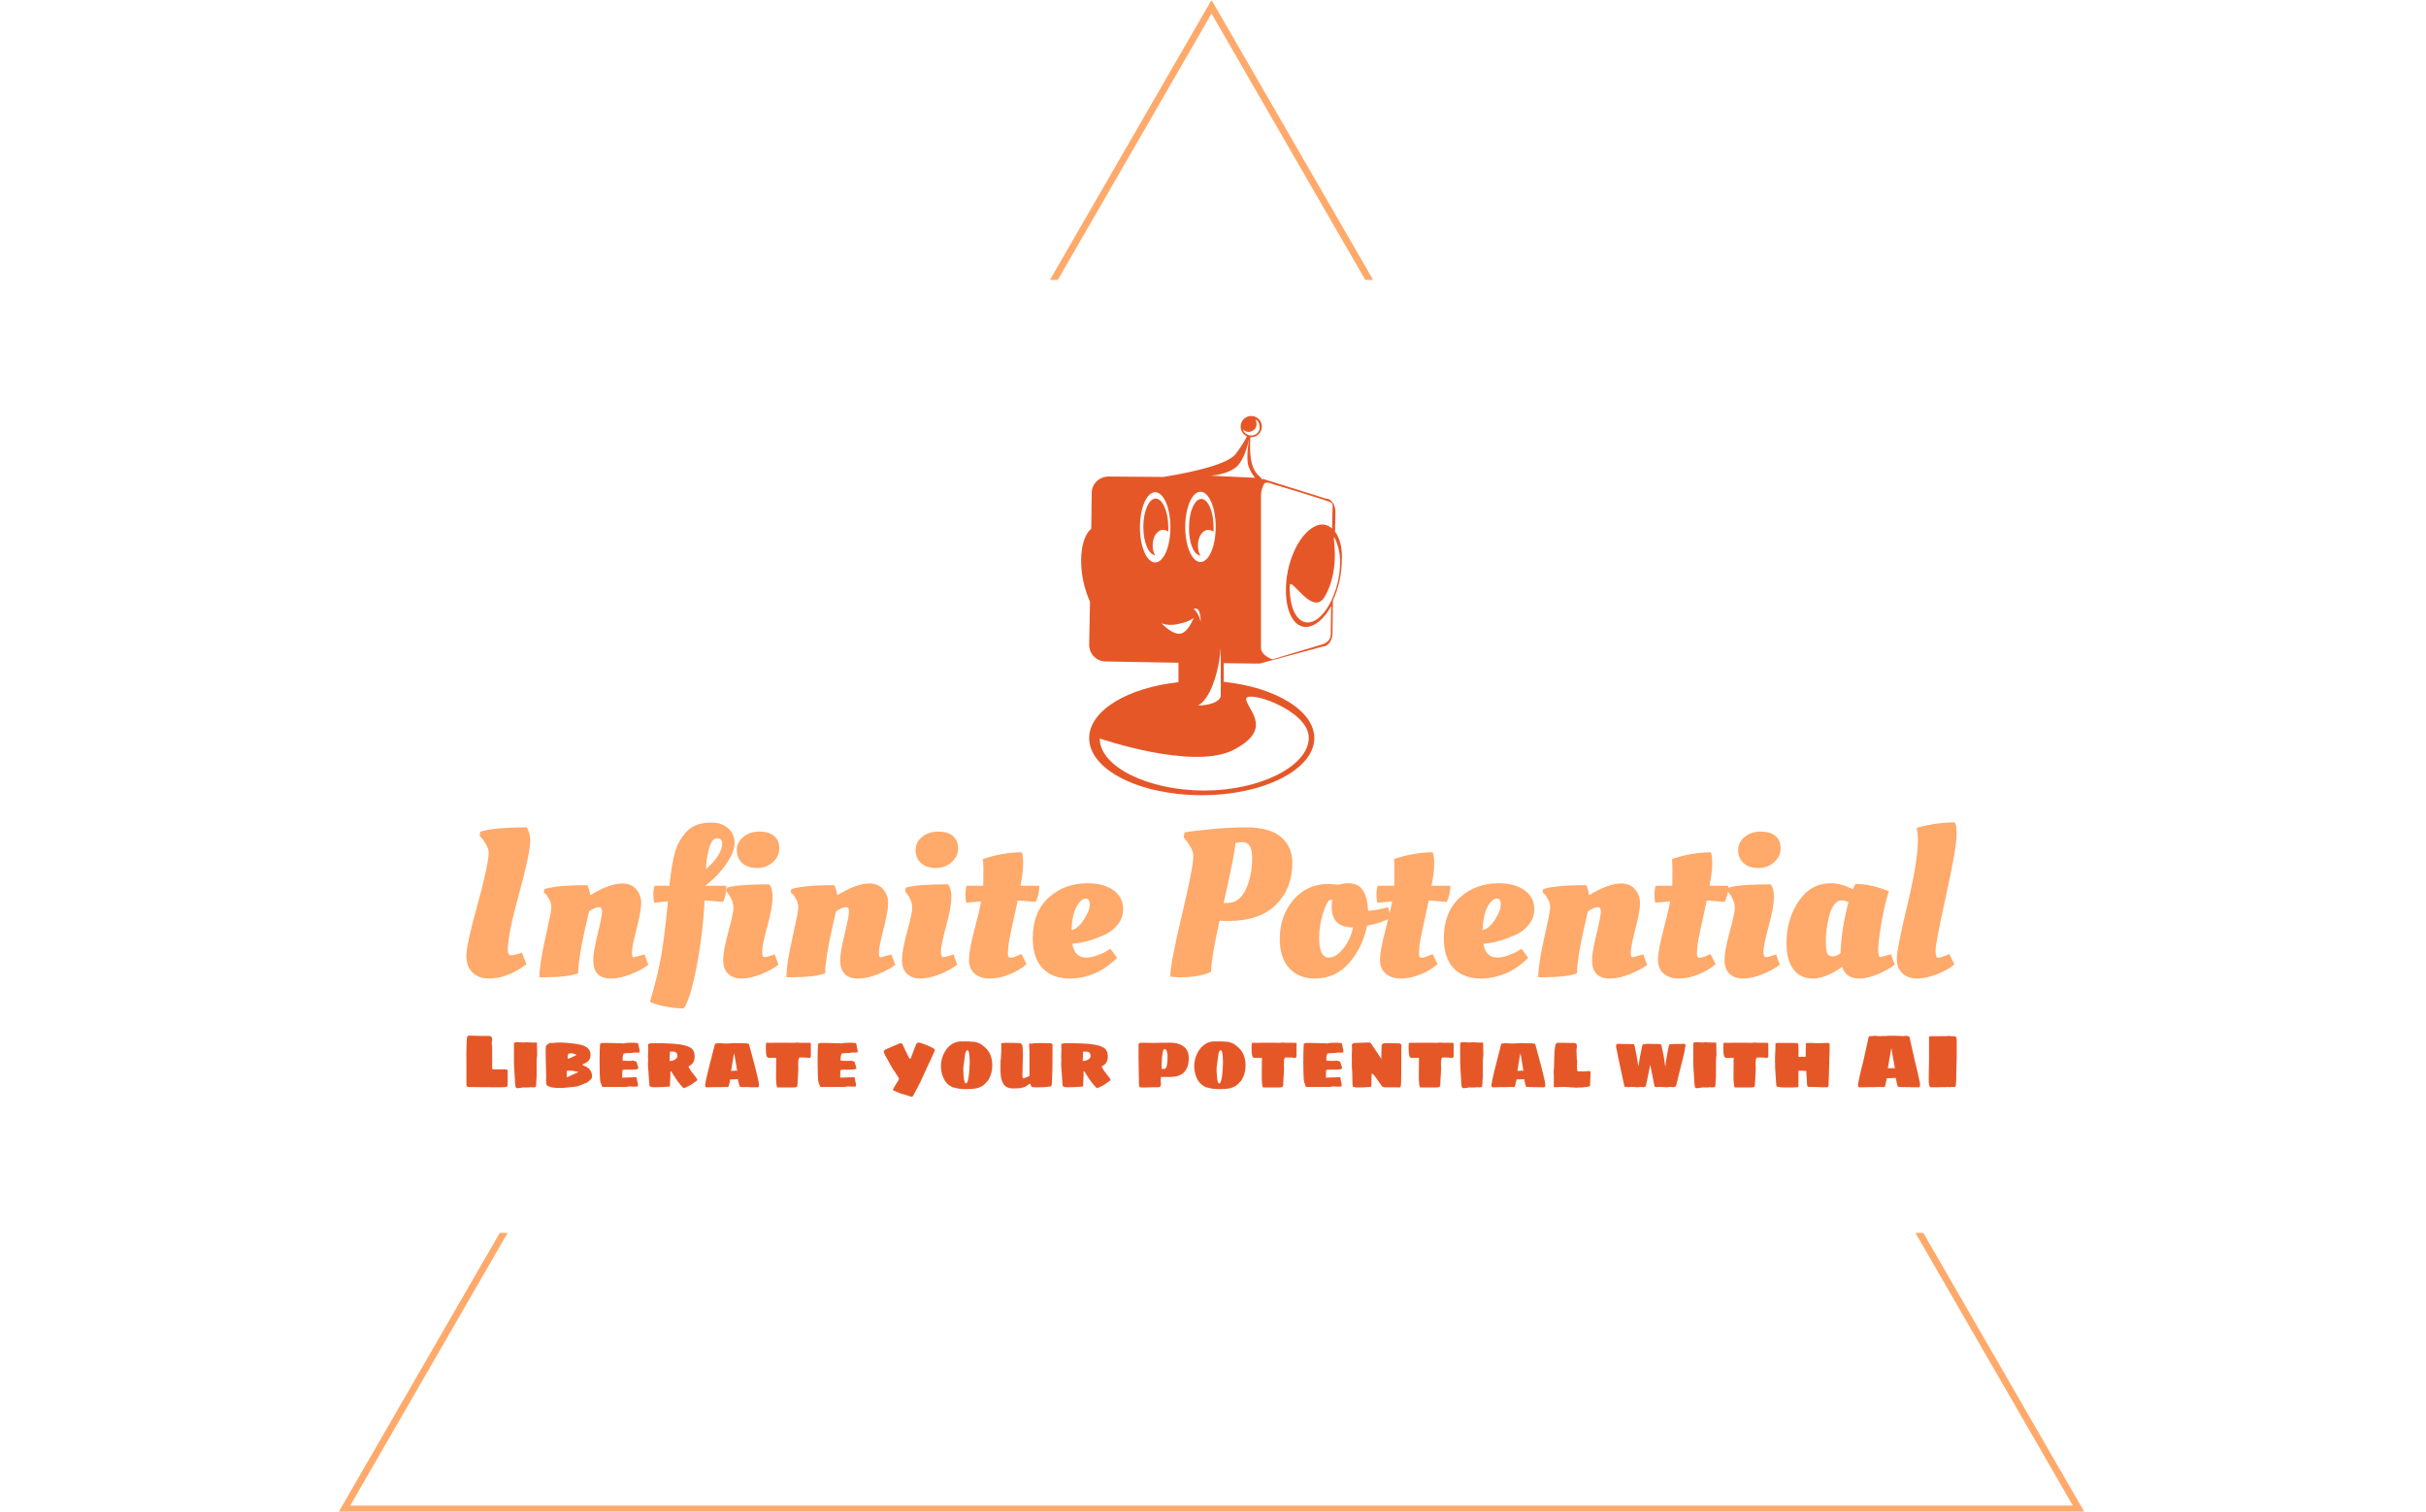 <svg xmlns="http://www.w3.org/2000/svg" version="1.1" xmlns:xlink="http://www.w3.org/1999/xlink" xmlns:svgjs="http://svgjs.dev/svgjs" width="1000" height="623" viewBox="0 0 1000 623"><g transform="matrix(1,0,0,1,-0.606,0.252)"><svg viewBox="0 0 396 247" data-background-color="#ffffff" preserveAspectRatio="xMidYMid meet" height="623" width="1000" xmlns="http://www.w3.org/2000/svg" xmlns:xlink="http://www.w3.org/1999/xlink"><g id="tight-bounds" transform="matrix(1,0,0,1,0.24,-0.1)"><svg viewBox="0 0 395.52 247.2" height="247.2" width="395.52"><g><svg></svg></g><g><svg viewBox="0 0 395.52 247.2" height="247.2" width="395.52"><g><path d="M55.039 247.2l26.403-45.732 1.282 0-25.727 44.561h281.526l-25.727-44.561 1.282 0 26.403 45.732zM197.76 0l26.403 45.732-1.281 0-25.122-43.512-25.122 43.512-1.281 0z" fill="#ffa96a" fill-rule="nonzero" stroke="none" stroke-width="1" stroke-linecap="butt" stroke-linejoin="miter" stroke-miterlimit="10" stroke-dasharray="" stroke-dashoffset="0" font-family="none" font-weight="none" font-size="none" text-anchor="none" style="mix-blend-mode: normal" data-fill-palette-color="tertiary"></path></g><g transform="matrix(1,0,0,1,75.969,67.98)"><svg viewBox="0 0 243.583 111.24" height="111.24" width="243.583"><g><svg viewBox="0 0 243.583 111.24" height="111.24" width="243.583"><g><svg viewBox="0 0 395.52 180.627" height="111.24" width="243.583"><g transform="matrix(1,0,0,1,0,107.822)"><svg viewBox="0 0 395.52 72.805" height="72.805" width="395.52"><g id="textblocktransform"><svg viewBox="0 0 395.52 72.805" height="72.805" width="395.52" id="textblock"><g><svg viewBox="0 0 395.52 49.384" height="49.384" width="395.52"><g transform="matrix(1,0,0,1,0,0)"><svg width="395.52" viewBox="2.35 -36.7 355.96 44.45" height="49.384" data-palette-color="#ffa96a"><path d="M12.25-6.35L12.25-6.35Q12.25-4.95 12.9-4.95L12.9-4.95Q14-4.95 15.6-5.6L15.6-5.6 16.7-2.8Q12.1 0.6 7.8 0.6L7.8 0.6Q5.3 0.6 3.83-0.83 2.35-2.25 2.35-4.85 2.35-7.45 4.9-16.63 7.45-25.8 7.7-29.4L7.7-29.4Q7.7-30.25 7.15-31.25 6.6-32.25 6.1-32.85L6.1-32.85 5.55-33.45 5.65-34.45Q8.8-35.5 16.8-35.5L16.8-35.5Q17.6-34 17.6-32.3L17.6-32.3Q17.6-29.4 14.93-19.65 12.25-9.9 12.25-6.35ZM20.65 0.3L20.65 0.3 19.8 0.3Q19.8-2.8 21.22-9.1 22.65-15.4 22.65-16.35 22.65-17.3 22.2-18.2 21.75-19.1 21.3-19.55L21.3-19.55 20.85-20 20.95-20.75Q23.9-21.7 31.25-21.7L31.25-21.7Q31.75-20.55 31.95-19.3L31.95-19.3Q36.5-22.1 39.6-22.1L39.6-22.1Q41.7-22.1 42.9-20.73 44.1-19.35 44.1-17.43 44.1-15.5 43-11.25 41.9-7 41.9-5.73 41.9-4.45 42.25-4.45L42.25-4.45 44.9-5.15 45.8-2.65Q44.2-1.45 41.62-0.43 39.05 0.6 36.9 0.6L36.9 0.6Q32.65 0.6 32.65-3.8L32.65-3.8Q32.65-5.7 33.7-10 34.75-14.3 34.75-15.38 34.75-16.45 34.05-16.45L34.05-16.45Q33.15-16.45 31.65-15.45L31.65-15.45Q31.45-14.55 30.65-11.1L30.65-11.1Q29.05-3.85 29.05-0.65L29.05-0.65Q26.6 0.3 20.65 0.3ZM63.65-17.7L63.65-17.7 59.25-18.05Q58.8-9.6 57.27-1.9 55.75 5.8 54.25 7.75L54.25 7.75Q51.75 7.7 49.4 7.18 47.05 6.65 46.2 6.15L46.2 6.15Q48.1-0.25 48.9-4.93 49.7-9.6 50.5-17.85L50.5-17.85 47.2-17.5Q47-18.45 47-19.43 47-20.4 47.25-21.55L47.25-21.55 50.85-21.55Q51.6-29 52.95-31.6L52.95-31.6Q54.7-35.05 57.15-36L57.15-36Q58.65-36.65 60.95-36.65 63.25-36.65 64.82-35.33 66.4-34 66.4-31.78 66.4-29.55 64.34-26.65 62.3-23.75 59.4-21.55L59.4-21.55 64.45-21.55Q64.45-19.3 63.65-17.7ZM62.2-32.9L62.2-32.9Q60.1-32.9 59.55-25.55L59.55-25.55Q61.3-26.95 62.37-28.63 63.45-30.3 63.45-31.6 63.45-32.9 62.2-32.9ZM75.49-18.78Q75.49-16.55 74.24-11.93 72.99-7.3 72.99-5.9 72.99-4.5 73.54-4.5 74.09-4.5 75.54-5L75.54-5 75.99-5.2 76.89-2.7Q75.19-1.4 72.67-0.4 70.14 0.6 68.09 0.6 66.04 0.6 64.87-0.55 63.69-1.7 63.69-3.88 63.69-6.05 64.92-10.53 66.14-15 66.14-16.2L66.14-16.2Q66.14-18.05 64.84-19.7L64.84-19.7 64.44-20.25 64.59-21.1Q67.19-21.9 74.69-21.9L74.69-21.9Q75.49-21 75.49-18.78ZM71.77-25.8Q69.49-25.8 68.22-27 66.94-28.2 66.94-30.08 66.94-31.95 68.52-33.23 70.09-34.5 72.34-34.5 74.59-34.5 75.84-33.45 77.09-32.4 77.09-30.5 77.09-28.6 75.57-27.2 74.04-25.8 71.77-25.8ZM79.64 0.3L79.64 0.3 78.79 0.3Q78.79-2.8 80.22-9.1 81.64-15.4 81.64-16.35 81.64-17.3 81.19-18.2 80.74-19.1 80.29-19.55L80.29-19.55 79.84-20 79.94-20.75Q82.89-21.7 90.24-21.7L90.24-21.7Q90.74-20.55 90.94-19.3L90.94-19.3Q95.49-22.1 98.59-22.1L98.59-22.1Q100.69-22.1 101.89-20.73 103.09-19.35 103.09-17.43 103.09-15.5 101.99-11.25 100.89-7 100.89-5.73 100.89-4.45 101.24-4.45L101.24-4.45 103.89-5.15 104.79-2.65Q103.19-1.45 100.62-0.43 98.04 0.6 95.89 0.6L95.89 0.6Q91.64 0.6 91.64-3.8L91.64-3.8Q91.64-5.7 92.69-10 93.74-14.3 93.74-15.38 93.74-16.45 93.04-16.45L93.04-16.45Q92.14-16.45 90.64-15.45L90.64-15.45Q90.44-14.55 89.64-11.1L89.64-11.1Q88.04-3.85 88.04-0.65L88.04-0.65Q85.59 0.3 79.64 0.3ZM118.19-18.78Q118.19-16.55 116.94-11.93 115.69-7.3 115.69-5.9 115.69-4.5 116.24-4.5 116.79-4.5 118.24-5L118.24-5 118.69-5.2 119.59-2.7Q117.89-1.4 115.36-0.4 112.84 0.6 110.79 0.6 108.74 0.6 107.56-0.55 106.39-1.7 106.39-3.88 106.39-6.05 107.61-10.53 108.84-15 108.84-16.2L108.84-16.2Q108.84-18.05 107.54-19.7L107.54-19.7 107.14-20.25 107.29-21.1Q109.89-21.9 117.39-21.9L117.39-21.9Q118.19-21 118.19-18.78ZM114.46-25.8Q112.19-25.8 110.91-27 109.64-28.2 109.64-30.08 109.64-31.95 111.21-33.23 112.79-34.5 115.04-34.5 117.29-34.5 118.54-33.45 119.79-32.4 119.79-30.5 119.79-28.6 118.26-27.2 116.74-25.8 114.46-25.8ZM138.34-17.7L138.34-17.7 134.04-18.05Q132.04-9.1 131.86-7.65 131.69-6.2 131.69-5.28 131.69-4.35 132.29-4.35L132.29-4.35Q132.99-4.35 134.94-5.25L134.94-5.25 136.14-2.85Q134.54-1.4 132.09-0.4 129.64 0.6 127.36 0.6 125.09 0.6 123.74-0.58 122.39-1.75 122.39-3.9 122.39-6.05 123.64-10.8 124.89-15.55 125.29-17.85L125.29-17.85Q124.09-17.75 121.74-17.5L121.74-17.5Q121.54-18.55 121.54-19.48 121.54-20.4 121.79-21.55L121.79-21.55 125.79-21.55Q125.84-22.2 125.84-25.9L125.84-25.9 125.74-27.95Q130.59-29.55 134.99-29.55L134.99-29.55Q135.34-28.75 135.34-26.78 135.34-24.8 134.69-21.55L134.69-21.55 139.19-21.55Q139.19-19.5 138.34-17.7ZM137.63-9.05L137.63-9.05Q137.63-15.25 141.41-18.7 145.18-22.15 150.73-22.15L150.73-22.15Q154.58-22.15 156.91-20.48 159.23-18.8 159.23-16L159.23-16Q159.23-13.95 157.98-12.35 156.73-10.75 154.93-9.9L154.93-9.9Q151.13-8.2 148.33-7.85L148.33-7.85 147.08-7.7Q147.63-4.4 150.38-4.4L150.38-4.4Q151.58-4.4 153.03-4.93 154.48-5.45 155.33-6L155.33-6 156.18-6.5 157.78-4.35Q157.78-4.35 157.23-3.8L157.23-3.8Q156.93-3.5 155.81-2.63 154.68-1.75 153.46-1.1 152.23-0.45 150.33 0.08 148.43 0.6 146.53 0.6L146.53 0.6Q142.28 0.6 139.96-1.88 137.63-4.35 137.63-9.05ZM146.88-11Q148.33-11.2 149.78-13.38 151.23-15.55 151.23-17.03 151.23-18.5 150.38-18.5L150.38-18.5Q149.13-18.5 148.08-16.55 147.03-14.6 146.88-11L146.88-11ZM184.28-13.15L184.28-13.15Q182.88-13.15 182.23-13.2L182.23-13.2Q180.23-4.1 180.23-1L180.23-1Q177.43 0.3 172.88 0.3L172.88 0.3Q171.63 0.3 170.48 0.15L170.48 0.15Q170.48-3 173.23-14.48 175.98-25.95 175.98-28.7L175.98-28.7Q175.98-29.55 175.4-30.65 174.83-31.75 174.23-32.4L174.23-32.4 173.68-33.1 173.88-34.3Q175.78-34.65 180.3-35.08 184.83-35.5 188.63-35.5L188.63-35.5Q194.23-35.5 196.93-33.2 199.63-30.9 199.63-27L199.63-27Q199.63-20.95 195.75-17.05 191.88-13.15 184.28-13.15ZM183.23-17.45L184.18-17.45Q186.98-17.45 188.5-20.65 190.03-23.85 190.03-28.35L190.03-28.35Q190.03-32 187.63-32L187.63-32 186.03-31.8Q186.03-29.85 183.23-17.45L183.23-17.45ZM205.03 0.6L205.03 0.6Q201.13 0.6 198.88-1.88 196.63-4.35 196.63-8.85L196.63-8.85Q196.63-14.35 199.88-18.18 203.13-22 208.43-22L208.43-22 210.68-21.8Q211.88-22.15 212.93-22.15L212.93-22.15Q215.43-22.15 216.5-20.45 217.58-18.75 217.73-15.6L217.73-15.6Q219.83-15.7 221.73-16.25L221.73-16.25 222.43-16.45Q222.78-16.1 222.93-14.35L222.93-14.35 222.98-13.8Q220.73-12.65 217.48-12L217.48-12Q216.38-6.7 213.13-3.05 209.88 0.6 205.03 0.6ZM206.03-9.05L206.03-9.05Q206.03-4.4 208.38-4.4L208.38-4.4Q210.03-4.4 211.75-6.5 213.48-8.6 214.13-11.6L214.13-11.6Q209.03-11.6 209.03-16.5L209.03-16.5Q209.03-17.35 209.18-18.25L209.18-18.25Q208.68-18.25 208.43-18.1L208.43-18.1Q207.58-17.2 206.8-14.48 206.03-11.75 206.03-9.05ZM236.52-17.7L236.52-17.7 232.22-18.05Q230.22-9.1 230.05-7.65 229.87-6.2 229.87-5.28 229.87-4.35 230.47-4.35L230.47-4.35Q231.17-4.35 233.12-5.25L233.12-5.25 234.32-2.85Q232.72-1.4 230.27-0.4 227.82 0.6 225.55 0.6 223.27 0.6 221.92-0.58 220.57-1.75 220.57-3.9 220.57-6.05 221.82-10.8 223.07-15.55 223.47-17.85L223.47-17.85Q222.27-17.75 219.92-17.5L219.92-17.5Q219.72-18.55 219.72-19.48 219.72-20.4 219.97-21.55L219.97-21.55 223.97-21.55Q224.02-22.2 224.02-25.9L224.02-25.9 223.92-27.95Q228.77-29.55 233.17-29.55L233.17-29.55Q233.52-28.75 233.52-26.78 233.52-24.8 232.87-21.55L232.87-21.55 237.37-21.55Q237.37-19.5 236.52-17.7ZM235.82-9.05L235.82-9.05Q235.82-15.25 239.6-18.7 243.37-22.15 248.92-22.15L248.92-22.15Q252.77-22.15 255.1-20.48 257.42-18.8 257.42-16L257.42-16Q257.42-13.95 256.17-12.35 254.92-10.75 253.12-9.9L253.12-9.9Q249.32-8.2 246.52-7.85L246.52-7.85 245.27-7.7Q245.82-4.4 248.57-4.4L248.57-4.4Q249.77-4.4 251.22-4.93 252.67-5.45 253.52-6L253.52-6 254.37-6.5 255.97-4.35Q255.97-4.35 255.42-3.8L255.42-3.8Q255.12-3.5 254-2.63 252.87-1.75 251.65-1.1 250.42-0.45 248.52 0.08 246.62 0.6 244.72 0.6L244.72 0.6Q240.47 0.6 238.15-1.88 235.82-4.35 235.82-9.05ZM245.07-11Q246.52-11.2 247.97-13.38 249.42-15.55 249.42-17.03 249.42-18.5 248.57-18.5L248.57-18.5Q247.32-18.5 246.27-16.55 245.22-14.6 245.07-11L245.07-11ZM259.22 0.3L259.22 0.3 258.37 0.3Q258.37-2.8 259.79-9.1 261.22-15.4 261.22-16.35 261.22-17.3 260.77-18.2 260.32-19.1 259.87-19.55L259.87-19.55 259.42-20 259.52-20.75Q262.47-21.7 269.82-21.7L269.82-21.7Q270.32-20.55 270.52-19.3L270.52-19.3Q275.07-22.1 278.17-22.1L278.17-22.1Q280.27-22.1 281.47-20.73 282.67-19.35 282.67-17.43 282.67-15.5 281.57-11.25 280.47-7 280.47-5.73 280.47-4.45 280.82-4.45L280.82-4.45 283.47-5.15 284.37-2.65Q282.77-1.45 280.19-0.43 277.62 0.6 275.47 0.6L275.47 0.6Q271.22 0.6 271.22-3.8L271.22-3.8Q271.22-5.7 272.27-10 273.32-14.3 273.32-15.38 273.32-16.45 272.62-16.45L272.62-16.45Q271.72-16.45 270.22-15.45L270.22-15.45Q270.02-14.55 269.22-11.1L269.22-11.1Q267.62-3.85 267.62-0.65L267.62-0.65Q265.17 0.3 259.22 0.3ZM302.92-17.7L302.92-17.7 298.62-18.05Q296.62-9.1 296.44-7.65 296.27-6.2 296.27-5.28 296.27-4.35 296.87-4.35L296.87-4.35Q297.57-4.35 299.52-5.25L299.52-5.25 300.72-2.85Q299.12-1.4 296.67-0.4 294.22 0.6 291.94 0.6 289.67 0.6 288.32-0.58 286.97-1.75 286.97-3.9 286.97-6.05 288.22-10.8 289.47-15.55 289.87-17.85L289.87-17.85Q288.67-17.75 286.32-17.5L286.32-17.5Q286.12-18.55 286.12-19.48 286.12-20.4 286.37-21.55L286.37-21.55 290.37-21.55Q290.42-22.2 290.42-25.9L290.42-25.9 290.32-27.95Q295.17-29.55 299.57-29.55L299.57-29.55Q299.92-28.75 299.92-26.78 299.92-24.8 299.27-21.55L299.27-21.55 303.77-21.55Q303.77-19.5 302.92-17.7ZM314.66-18.78Q314.66-16.55 313.41-11.93 312.16-7.3 312.16-5.9 312.16-4.5 312.71-4.5 313.26-4.5 314.71-5L314.71-5 315.16-5.2 316.06-2.7Q314.36-1.4 311.84-0.4 309.31 0.6 307.26 0.6 305.21 0.6 304.04-0.55 302.86-1.7 302.86-3.88 302.86-6.05 304.09-10.53 305.31-15 305.31-16.2L305.31-16.2Q305.31-18.05 304.01-19.7L304.01-19.7 303.61-20.25 303.76-21.1Q306.36-21.9 313.86-21.9L313.86-21.9Q314.66-21 314.66-18.78ZM310.94-25.8Q308.66-25.8 307.39-27 306.11-28.2 306.11-30.08 306.11-31.95 307.69-33.23 309.26-34.5 311.51-34.5 313.76-34.5 315.01-33.45 316.26-32.4 316.26-30.5 316.26-28.6 314.74-27.2 313.21-25.8 310.94-25.8ZM342.11-20.25Q341.06-17 340.31-12.53 339.56-8.05 339.56-6.28 339.56-4.5 340.11-4.5L340.11-4.5 342.61-5.2 343.51-2.7Q341.91-1.45 339.44-0.43 336.96 0.6 335.06 0.6L335.06 0.6Q331.81 0.6 330.96-2.2L330.96-2.2Q327.01 0.6 323.99 0.6 320.96 0.6 319.31-1.6 317.66-3.8 317.66-7.9L317.66-7.9Q317.66-13.55 320.56-17.85 323.46-22.15 328.21-22.15L328.21-22.15Q330.81-22.15 333.51-20.7L333.51-20.7Q333.91-21.6 334.16-22L334.16-22Q337.76-22 342.11-20.25L342.11-20.25ZM327.06-8.53Q327.06-6 327.41-5.35 327.76-4.7 328.71-4.7 329.66-4.7 330.56-5.45L330.56-5.45Q330.76-11.25 332.46-17.6L332.46-17.6Q331.71-18.05 330.74-18.05 329.76-18.05 328.99-16.95 328.21-15.85 327.81-14.2L327.81-14.2Q327.06-11.05 327.06-8.53ZM357.76-2.8Q356.16-1.4 353.56-0.4 350.96 0.6 348.83 0.6 346.71 0.6 345.36-0.63 344.01-1.85 344.01-4.15 344.01-6.45 346.53-16.98 349.06-27.5 349.06-32.6L349.06-32.6Q349.06-33.7 348.76-35.4L348.76-35.4Q353.46-36.7 357.86-36.7L357.86-36.7Q358.31-35.9 358.31-34.1L358.31-34.1Q358.31-30.7 355.78-19.28 353.26-7.85 353.26-6.1 353.26-4.35 353.86-4.35L353.86-4.35Q354.36-4.35 356.01-5L356.01-5 356.56-5.25 357.76-2.8Z" opacity="1" transform="matrix(1,0,0,1,0,0)" fill="#ffa96a" class="undefined-text-0" data-fill-palette-color="primary" id="text-0"></path></svg></g></svg></g><g transform="matrix(1,0,0,1,0,56.591)"><svg viewBox="0 0 395.52 16.214" height="16.214" width="395.52"><g transform="matrix(1,0,0,1,0,0)"><svg width="395.52" viewBox="2.95 -33.65 972.02 39.85" height="16.214" data-palette-color="#e65728"><path d="M19.15 0Q14 0 11.65-0.05L11.65-0.05Q9.5-0.05 8.35-0.1L8.35-0.1 4.25-0.15Q3.8-0.15 3.4-0.55L3.4-0.55Q3-0.95 3-1.4L3-1.4 3-12.4 3-17.2 2.95-21.3Q2.95-23.35 3.05-26.45L3.05-26.45Q3.05-27.1 3.2-29.8L3.2-29.8 3.2-30.95Q3.2-32.35 3.75-33.2L3.75-33.2Q4-33.65 4.55-33.65L4.55-33.65Q7-33.65 9.9-33.55L9.9-33.55Q10.3-33.5 11.05-33.5L11.05-33.5Q12.7-33.5 13.5-33.45L13.5-33.45 16.2-33.45Q16.4-33.45 17.38-33.45 18.35-33.45 18.9-33.2L18.9-33.2Q19.8-32.7 19.8-30.9L19.8-30.9 19.75-30.5Q19.75-30.35 19.65-29.75L19.65-29.75Q19.5-29 19.5-28.65L19.5-28.65Q19.5-28.1 19.65-27.25L19.65-27.25Q19.75-26.65 19.75-26.45L19.75-26.45 19.8-26.15 19.8-19.15 19.8-15.9 19.8-12.8 19.8-12.2Q19.8-11.8 20.25-11.7L20.25-11.7Q20.4-11.65 20.9-11.65L20.9-11.65 24.55-11.65Q25.9-11.7 28.65-11.7L28.65-11.7Q29.2-11.7 29.55-11.38 29.9-11.05 29.9-10.7L29.9-10.7 29.9-1.15 29.9-1.05Q29.9-0.65 29.5-0.4L29.5-0.4Q29.05-0.2 28.45-0.15L28.45-0.15Q27.8 0 26.4 0L26.4 0 19.15 0ZM36.05 0.65Q35.15 0.65 34.9-1.15L34.9-1.15Q34.75-1.9 34.75-2.5L34.75-2.5Q34.75-3.3 34.7-3.5L34.7-3.5Q34.65-4.95 34.45-8.1L34.45-8.1 34.3-10Q34-14.4 34-16.5L34-16.5 34-28.65Q34-29.05 34.9-29.25L34.9-29.25Q35.4-29.4 36.3-29.4L36.3-29.4Q36.9-29.4 37.6-29.33 38.3-29.25 38.65-29.25L38.65-29.25Q39.4-29.15 41-29.15L41-29.15 41.2-29.3 43.4-29.3Q43.55-29.15 43.75-29.15L43.75-29.15 43.95-29.15Q44-29.2 44.2-29.2L44.2-29.2Q44.3-29.25 44.5-29.25L44.5-29.25Q44.55-29.3 44.6-29.3 44.65-29.3 44.65-29.3L44.65-29.3Q44.8-29.3 45-29.23 45.2-29.15 45.3-29.15L45.3-29.15 49-29.15 49.15-20.55Q49.15-20.5 49.07-20.23 49-19.95 48.95-19.5L48.95-19.5Q48.8-17.7 48.8-16.65L48.8-16.65 48.8-6.9 48.65-5Q48.5-3.75 48.55-2.95L48.55-2.95Q48.55-1.9 48.47-1.28 48.4-0.65 48.15-0.3L48.15-0.3Q47.85 0.05 47.2 0.05L47.2 0.05 47.15 0 47-0.05Q46.9-0.05 46.9 0L46.9 0 46.65 0Q46.35 0.1 46.3 0.15L46.3 0.15Q46.05 0.15 45.15 0L45.15 0 44.45-0.05Q44.2-0.05 44.15 0.15L44.15 0.15 40.4 0.15 39.7 0.15 38.4 0.4 37.2 0.55 36.05 0.65ZM64.25 0.5Q61.59 0.5 59.84 0.25L59.84 0.25Q58.95 0.2 57.7-0.15L57.7-0.15 56.09-0.9 55.8-0.9Q55.65-0.9 55.5-1.15L55.5-1.15Q55.45-1.2 55.42-1.33 55.4-1.45 55.3-1.65L55.3-1.65Q55.05-2.3 55-3.18 54.95-4.05 54.95-4.9L54.95-4.9Q54.95-6 55-6.55L55-6.55Q55-6.85 55.02-7.25 55.05-7.65 55-8.15L55-8.15Q54.7-17.45 54.7-21.95L54.7-21.95 54.7-23.3 54.7-24.4Q54.7-25.15 54.75-25.55L54.75-25.55Q54.75-25.9 54.84-26.9L54.84-26.9Q54.9-26.9 54.95-27 55-27.1 55.05-27.15L55.05-27.15Q55-27.1 55.7-27.7L55.7-27.7Q55.84-27.85 56.2-28.15L56.2-28.15Q56.34-28.25 56.47-28.35 56.59-28.45 56.75-28.55L56.75-28.55Q56.95-28.7 57.05-28.9L57.05-28.9Q57.4-28.85 58.09-28.85L58.09-28.85Q58.95-28.85 59.59-28.9 60.25-28.95 60.7-29L60.7-29Q61.84-29.15 64.25-29.15L64.25-29.15Q67.7-29.15 72.25-28.55L72.25-28.55Q72.55-28.5 73.3-28.43 74.05-28.35 74.7-28.2L74.7-28.2Q77.75-27.85 79.75-26.95L79.75-26.95Q82.3-25.85 83.34-23.9L83.34-23.9Q83.94-22.8 83.94-21.4L83.94-21.4Q83.94-20.7 83.84-20.2L83.84-20.2Q83.75-19.2 83.7-19.05L83.7-19.05Q83.4-18.1 82.59-17.25L82.59-17.25Q81.7-16.25 81-16L81-16Q81-15.9 80.7-15.8L80.7-15.8Q80.65-15.8 80.09-15.55L80.09-15.55Q80-15.5 79.82-15.43 79.65-15.35 79.55-15.3L79.55-15.3 79.2-15.15Q78.65-14.8 78.55-14.65L78.55-14.65 78.75-14.5Q80.34-13.8 81.4-13.2 82.45-12.6 83.2-11.8L83.2-11.8Q84.94-9.9 84.94-6.95L84.94-6.95 84.94-6.5Q84.94-6.2 84.84-6.2L84.84-6.2 84.69-5.9 84.44-5.55Q84.25-5.35 83.94-5 83.65-4.65 83.2-4.25L83.2-4.25 82.59-3.75Q81.9-3.15 81.2-2.83 80.5-2.5 79.34-2.15L79.34-2.15Q79.2-2.05 78.55-1.8L78.55-1.8Q77.7-1.4 77.3-1.3L77.3-1.3Q76.65-1.05 76.09-0.85 75.55-0.65 75.2-0.5L75.2-0.5Q74.7-0.4 74-0.4L74-0.4 72.2-0.15Q69.4 0.15 69 0.15L69 0.15Q68.7 0.25 68 0.25L68 0.25Q67.55 0.3 66.95 0.3L66.95 0.3 66.75 0.4 66.55 0.5 64.25 0.5ZM69.25-18.65L69.45-18.65 69.59-18.65Q69.7-18.65 69.77-18.68 69.84-18.7 69.84-18.7L69.84-18.7Q70.45-18.95 71.4-19.4L71.4-19.4 72.5-19.9Q72.8-20.05 73.7-20.45L73.7-20.45Q73.9-20.6 74.02-20.65 74.15-20.7 74.2-20.7L74.2-20.7 74.7-20.95Q74.55-21.25 74.12-21.45 73.7-21.65 72.95-21.9L72.95-21.9Q71.7-22.15 70.95-22.15L70.95-22.15Q69.59-22.15 69.25-21.25L69.25-21.25Q69-20.65 69-19.05L69-19.05Q69-19 69-18.88 69-18.75 69.05-18.7 69.09-18.65 69.25-18.65L69.25-18.65ZM68.7-6.5L68.8-6.5Q68.84-6.5 68.84-6.55L68.84-6.55 75.5-9.65 75.84-9.95Q75.65-10.05 75.45-10.05L75.45-10.05 75.05-10.25Q74.59-10.35 73.9-10.43 73.2-10.5 72.7-10.65L72.7-10.65Q72.34-10.65 71.7-10.73 71.05-10.8 70.5-10.8L70.5-10.8 68.84-10.8Q68.45-10.8 68.45-10.15L68.45-10.15 68.45-6.7Q68.45-6.5 68.7-6.5L68.7-6.5ZM91.74-0.2Q91.64-0.2 91.59-0.4L91.59-0.4Q91.24-0.85 91.09-1.5L91.09-1.5Q90.94-1.75 90.84-2.15L90.84-2.15Q90.39-3.05 90.19-4.65L90.19-4.65Q89.99-6.95 89.99-8.3L89.99-8.3Q89.94-8.9 89.94-9.95L89.94-9.95 89.94-11.15Q89.94-12.65 89.89-13.5L89.89-13.5Q89.84-14.4 89.84-17.05L89.84-17.05Q89.84-24.15 90.14-28L90.14-28Q90.14-28.6 91.84-28.9L91.84-28.9 93.34-28.9 94.59-28.9Q97.44-28.9 98.84-28.8L98.84-28.8Q100.94-28.65 103.09-28.65L103.09-28.65Q103.59-28.65 103.84-28.7L103.84-28.7 104.59-28.7 104.84-28.5Q106.49-28.85 108.24-28.95 109.99-29.05 112.49-29.05L112.49-29.05Q112.59-29.05 112.74-28.9L112.74-28.9 114.34-28.9Q114.74-28.9 114.97-28.45 115.19-28 115.34-27.15L115.34-27.15Q115.54-26.5 115.64-25.55L115.64-25.55Q115.84-24.3 115.99-23.9L115.99-23.9Q115.99-22.5 115.49-22.5L115.49-22.5Q115.44-22.5 115.34-22.65L115.34-22.65 115.14-22.7Q114.89-22.75 114.59-22.65L114.59-22.65Q114.29-22.5 113.94-22.5L113.94-22.5Q113.64-22.5 113.44-22.65L113.44-22.65Q113.34-22.7 112.99-22.7L112.99-22.7Q112.54-22.7 111.94-22.55L111.94-22.55Q111.74-22.5 111.17-22.4 110.59-22.3 109.84-22.3L109.84-22.3Q107.69-22.3 106.74-22.2L106.74-22.2Q106.19-22.15 105.69-21.9L105.69-21.9 105.69-22Q105.49-22 105.34-21.5L105.34-21.5Q104.99-20.65 104.89-19.15L104.89-19.15Q104.84-18.7 104.84-18.15L104.84-18.15Q104.84-17.6 105.02-17.4 105.19-17.2 105.59-17.2L105.59-17.2Q105.89-17.2 106.09-17.4L106.09-17.4Q106.19-17.4 106.34-17.35 106.49-17.3 106.59-17.2L106.59-17.2 110.84-17.2Q110.89-17.3 110.99-17.35 111.09-17.4 111.19-17.4L111.19-17.4Q111.69-17.4 111.94-17.25L111.94-17.25Q112.24-17.1 113.14-16.95L113.14-16.95Q113.64-16.95 113.84-16.65L113.84-16.65Q114.09-16.3 114.09-16L114.09-16 115.14-12.7Q115.29-11.9 113.64-11.65L113.64-11.65Q112.69-11.45 109.99-11.45L109.99-11.45 107.84-11.45 106.34-11.45Q105.64-11.45 105.29-11.38 104.94-11.3 104.84-11L104.84-11Q104.64-10.75 104.64-10.2L104.64-10.2 104.64-10Q104.64-9.75 104.69-9.65L104.69-9.65 104.64-8.55Q104.59-8.2 104.59-7.5L104.59-7.5 104.59-7 104.59-6.55 104.59-6.25Q106.84-6.25 109.19-6.4L109.19-6.4Q111.49-6.55 113.74-6.55L113.74-6.55Q113.89-6.55 113.99-6.33 114.09-6.1 114.09-5.8L114.09-5.8Q114.19-5.5 114.19-5.15L114.19-5.15Q114.29-4.4 114.49-3.75L114.49-3.75 114.84-2.3 114.84-1.3 114.84-1.15 114.84-0.75 114.44-0.4 114.09-0.4 113.94-0.4Q113.39-0.4 113.24-0.45L113.24-0.45Q113.09-0.55 112.89-0.55L112.89-0.55Q112.79-0.5 112.59-0.4 112.39-0.3 112.24-0.2L112.24-0.2 112.24-0.45 111.64-0.4 110.89-0.4Q110.69-0.4 110.59-0.5L110.59-0.5 110.19-0.55Q108.34-0.55 107.59-0.2L107.59-0.2 91.74-0.2ZM144.59 0.55Q142.39-1.6 140.84-3.8L140.84-3.8Q139.74-5.25 137.44-8.95L137.44-8.95 136.59-10.3Q136.54-10.35 136.52-10.38 136.49-10.4 136.49-10.4L136.49-10.4 136.24-10.4 136.04-10.3Q135.99-9.65 135.99-6.8L135.99-6.8Q135.99-4.95 135.79-2.45L135.79-2.45 135.74-0.95Q135.54-0.4 135.49-0.4L135.49-0.4 135.14-0.4 134.99-0.4Q129.49 0 126.99 0L126.99 0 126.24 0 125.29 0Q124.74 0 124.49-0.05L124.49-0.05 124.14-0.05 122.59-0.55 122.49-0.9Q122.39-0.9 122.37-1.1 122.34-1.3 122.34-1.4L122.34-1.4Q122.19-3.5 122.09-4.45L122.09-4.45Q121.89-7.15 121.84-8.4L121.84-8.4Q121.74-9.6 121.74-9.95L121.74-9.95 121.49-12.7 121.44-14.2Q121.39-14.65 121.39-15.45L121.39-15.45 121.39-15.9Q121.49-16.15 121.49-16.7L121.49-16.7 121.49-17.55Q121.54-17.75 121.54-18L121.54-18 121.49-18.4 121.49-18.9Q121.49-19.25 121.39-19.45L121.39-19.45 121.39-19.75 121.44-21Q121.49-21.35 121.49-22.05L121.49-22.05Q121.59-23.55 121.59-24.9L121.59-24.9 121.59-25.4Q121.54-25.55 121.54-26.05L121.54-26.05 121.54-26.75 121.54-27.25Q121.39-27.4 121.39-27.55L121.39-27.55Q121.39-28.25 122.64-28.55L122.64-28.55Q123.29-28.75 124.49-28.75L124.49-28.75Q136.19-28.75 141.99-27.95L141.99-27.95Q147.69-27.15 149.99-25.2L149.99-25.2Q150.99-24.25 151.42-22.98 151.84-21.7 151.84-19.95L151.84-19.95Q151.84-17.15 150.24-15.25L150.24-15.25Q149.19-14.2 147.79-13.5L147.79-13.5Q148.09-12.75 149.54-10.5L149.54-10.5Q149.84-10.15 150.12-9.75 150.39-9.35 150.79-8.9L150.79-8.9Q151.74-7.6 152.99-6.05L152.99-6.05Q153.04-5.85 153.39-5.2L153.39-5.2Q153.64-5.1 153.67-4.98 153.69-4.85 153.59-4.65L153.59-4.65Q153.19-4.05 151.24-2.9L151.24-2.9Q150.99-2.65 150.64-2.4L150.64-2.4Q149.64-1.6 147.89-0.75L147.89-0.75Q146.29 0.1 145.14 0.45L145.14 0.45Q144.69 0.7 144.59 0.55L144.59 0.55ZM135.49-17.05Q136.14-17.05 137.24-17.3L137.24-17.3Q138.29-17.6 138.74-17.9L138.74-17.9Q139.49-18.35 140.04-18.9L140.04-18.9Q140.59-19.55 140.59-20.4L140.59-20.4Q140.59-21.8 139.74-22.65L139.74-22.65Q138.99-23.25 137.89-23.25L137.89-23.25 135.74-23.25Q135.74-22.6 135.64-21.2L135.64-21.2 135.59-20.15Q135.49-19.15 135.49-17.05L135.49-17.05ZM159.49 0.05Q158.54 0.05 158.74-1.65L158.74-1.65Q158.74-2.25 158.99-3L158.99-3Q158.99-3.35 159.04-3.58 159.09-3.8 159.09-3.95L159.09-3.95Q160.24-9.4 161.64-14.7L161.64-14.7 165.04-28Q165.04-28.1 165.19-28.25 165.34-28.4 165.49-28.5L165.49-28.5 165.84-28.5Q166.44-28.5 166.79-28.65L166.79-28.65Q167.09-28.7 167.84-28.7L167.84-28.7Q169.04-28.7 169.64-28.65L169.64-28.65Q170.54-28.5 171.49-28.5L171.49-28.5 174.09-28.55Q174.49-28.65 175.04-28.65L175.04-28.65 177.24-28.75 178.89-28.75Q179.84-28.75 180.74-28.7L180.74-28.7 182.14-28.7Q182.64-28.65 183.59-28.65L183.59-28.65 185.49-28.65Q185.64-28.65 185.79-28.6 185.94-28.55 186.04-28.5L186.04-28.5Q186.24-28.4 186.54-28.4L186.54-28.4 186.99-28.4Q187.34-28.15 187.34-27.9L187.34-27.9 190.89-14.7Q192.54-8.35 193.49-3.95L193.49-3.95Q193.49-3.7 193.64-3L193.64-3Q193.84-2 193.84-1.4L193.84-1.4Q193.84-1.05 193.74-0.45L193.74-0.45Q193.49 0.05 193.04 0.05L193.04 0.05 192.49 0.05Q191.84 0.05 191.49 0L191.49 0 190.39 0 189.34 0 188.49 0Q188.14 0 188.09-0.05L188.09-0.05 185.34-0.05 185.29-0.15Q185.19-0.25 184.99-0.25L184.99-0.25 184.84-0.15Q184.84-0.05 184.74-0.05L184.74-0.05 184.59-0.05 184.24-0.05Q183.99-0.15 183.34-0.15L183.34-0.15Q182.14-0.25 181.34-0.25L181.34-0.25Q180.79-1.4 180.04-5.3L180.04-5.3Q178.99-5.15 177.64-5.15L177.64-5.15 176.34-5.15 175.09-5.15Q174.89-4.4 174.84-3.9L174.84-3.9Q174.79-3.65 174.44-2.2 174.09-0.75 173.79-0.25L173.79-0.25 173.49-0.15Q173.34-0.1 173.24-0.08 173.14-0.05 173.14-0.05L173.14-0.05 173.04-0.05Q172.74-0.05 172.64-0.15L172.64-0.15Q172.44-0.25 172.39-0.25L172.39-0.25 170.49-0.15 169.09-0.15Q168.84-0.1 168.69-0.08 168.54-0.05 168.49-0.05L168.49-0.05 164.49-0.05 164.09-0.05Q163.64 0 162.24 0L162.24 0 161.04 0Q160.74 0.05 160.09 0.05L160.09 0.05 159.49 0.05ZM179.59-10.65Q179.29-12.35 179.24-12.65L179.24-12.65 178.84-15.05Q178.74-15.75 178.64-16.32 178.54-16.9 178.49-17.4L178.49-17.4Q178.34-18 178.26-18.53 178.19-19.05 178.09-19.5L178.09-19.5Q178.04-19.8 177.99-20.28 177.94-20.75 177.84-20.95L177.84-20.95 177.74-21.55Q177.74-21.75 177.64-21.9L177.64-21.9 177.59-22.2Q177.49-21.9 177.49-21.9L177.49-21.9 177.49-21.7 177.49-21.55Q177.49-21.5 177.44-21.38 177.39-21.25 177.34-20.95L177.34-20.95Q177.29-20.7 177.24-20.33 177.19-19.95 177.09-19.5L177.09-19.5 176.74-17.45 176.34-15.15 176.19-14.05Q176.09-13.65 175.99-12.75L175.99-12.75Q175.54-10.5 175.59-10.7L175.59-10.7 177.79-10.7Q177.84-10.75 177.94-10.83 178.04-10.9 178.09-10.9L178.09-10.9 178.24-10.9Q178.49-10.9 178.66-10.85 178.84-10.8 178.99-10.75L178.99-10.75Q179.29-10.65 179.59-10.65L179.59-10.65ZM216.39 0.15L213.94 0.15 211.64 0.15 209.04 0.15 205.74 0.15Q205.29-0.55 205.14-2.4L205.14-2.4Q204.94-4.05 204.94-7.2L204.94-7.2 204.99-12.7Q205.04-14.7 205.04-19.05L205.04-19.05 204.89-19.2 199.94-19.2Q198.84-19.2 198.49-21.7L198.49-21.7Q198.29-23.05 198.29-25.65L198.29-25.65 198.29-26.3Q198.39-26.65 198.39-27.4L198.39-27.4 198.39-28.4 198.44-28.8 198.64-29 199.54-28.95 200.54-28.95Q202.74-28.95 203.89-29L203.89-29 207.14-29 208.04-29 209.74-29 211.89-29 214.04-29Q214.69-28.95 215.89-28.95L215.89-28.95 217.14-28.95Q217.34-29.05 217.79-29.05L217.79-29.05Q218.14-29.15 218.44-29.15L218.44-29.15Q219.39-29.15 219.89-29.05L219.89-29.05Q220.89-28.95 221.39-28.95L221.39-28.95 222.69-29 224.64-29Q226.14-29 226.69-28.95L226.69-28.95 227.39-28.9Q227.44-28.85 227.54-28.78 227.64-28.7 227.64-28.65L227.64-28.65 227.64-20.15Q227.64-19.85 227.31-19.5 226.99-19.15 226.69-19.05L226.69-19.05Q225.04-19.4 222.39-19.4L222.39-19.4 220.49-19.4Q219.74-19.4 219.49-17.5L219.49-17.5Q219.39-16.95 219.39-15.9L219.39-15.9 219.39-14.4Q219.39-13.4 219.44-12.9L219.44-12.9 219.44-11.5Q219.44-9.45 219.24-7.7L219.24-7.7Q219.14-6.4 219.14-5.8L219.14-5.8Q219.04-5.2 219.04-4.15L219.04-4.15Q219.04-2.65 218.94-1.65L218.94-1.65Q218.89-0.1 217.79 0L217.79 0Q216.59 0.15 216.39 0.15L216.39 0.15ZM233.93-0.2Q233.83-0.2 233.78-0.4L233.78-0.4Q233.43-0.85 233.28-1.5L233.28-1.5Q233.13-1.75 233.03-2.15L233.03-2.15Q232.58-3.05 232.38-4.65L232.38-4.65Q232.18-6.95 232.18-8.3L232.18-8.3Q232.13-8.9 232.13-9.95L232.13-9.95 232.13-11.15Q232.13-12.65 232.08-13.5L232.08-13.5Q232.03-14.4 232.03-17.05L232.03-17.05Q232.03-24.15 232.33-28L232.33-28Q232.33-28.6 234.03-28.9L234.03-28.9 235.53-28.9 236.78-28.9Q239.63-28.9 241.03-28.8L241.03-28.8Q243.13-28.65 245.28-28.65L245.28-28.65Q245.78-28.65 246.03-28.7L246.03-28.7 246.78-28.7 247.03-28.5Q248.68-28.85 250.43-28.95 252.18-29.05 254.68-29.05L254.68-29.05Q254.78-29.05 254.93-28.9L254.93-28.9 256.53-28.9Q256.93-28.9 257.16-28.45 257.38-28 257.53-27.15L257.53-27.15Q257.73-26.5 257.83-25.55L257.83-25.55Q258.03-24.3 258.18-23.9L258.18-23.9Q258.18-22.5 257.68-22.5L257.68-22.5Q257.63-22.5 257.53-22.65L257.53-22.65 257.33-22.7Q257.08-22.75 256.78-22.65L256.78-22.65Q256.48-22.5 256.13-22.5L256.13-22.5Q255.83-22.5 255.63-22.65L255.63-22.65Q255.53-22.7 255.18-22.7L255.18-22.7Q254.73-22.7 254.13-22.55L254.13-22.55Q253.93-22.5 253.36-22.4 252.78-22.3 252.03-22.3L252.03-22.3Q249.88-22.3 248.93-22.2L248.93-22.2Q248.38-22.15 247.88-21.9L247.88-21.9 247.88-22Q247.68-22 247.53-21.5L247.53-21.5Q247.18-20.65 247.08-19.15L247.08-19.15Q247.03-18.7 247.03-18.15L247.03-18.15Q247.03-17.6 247.21-17.4 247.38-17.2 247.78-17.2L247.78-17.2Q248.08-17.2 248.28-17.4L248.28-17.4Q248.38-17.4 248.53-17.35 248.68-17.3 248.78-17.2L248.78-17.2 253.03-17.2Q253.08-17.3 253.18-17.35 253.28-17.4 253.38-17.4L253.38-17.4Q253.88-17.4 254.13-17.25L254.13-17.25Q254.43-17.1 255.33-16.95L255.33-16.95Q255.83-16.95 256.03-16.65L256.03-16.65Q256.28-16.3 256.28-16L256.28-16 257.33-12.7Q257.48-11.9 255.83-11.65L255.83-11.65Q254.88-11.45 252.18-11.45L252.18-11.45 250.03-11.45 248.53-11.45Q247.83-11.45 247.48-11.38 247.13-11.3 247.03-11L247.03-11Q246.83-10.75 246.83-10.2L246.83-10.2 246.83-10Q246.83-9.75 246.88-9.65L246.88-9.65 246.83-8.55Q246.78-8.2 246.78-7.5L246.78-7.5 246.78-7 246.78-6.55 246.78-6.25Q249.03-6.25 251.38-6.4L251.38-6.4Q253.68-6.55 255.93-6.55L255.93-6.55Q256.08-6.55 256.18-6.33 256.28-6.1 256.28-5.8L256.28-5.8Q256.38-5.5 256.38-5.15L256.38-5.15Q256.48-4.4 256.68-3.75L256.68-3.75 257.03-2.3 257.03-1.3 257.03-1.15 257.03-0.75 256.63-0.4 256.28-0.4 256.13-0.4Q255.58-0.4 255.43-0.45L255.43-0.45Q255.28-0.55 255.08-0.55L255.08-0.55Q254.98-0.5 254.78-0.4 254.58-0.3 254.43-0.2L254.43-0.2 254.43-0.45 253.83-0.4 253.08-0.4Q252.88-0.4 252.78-0.5L252.78-0.5 252.38-0.55Q250.53-0.55 249.78-0.2L249.78-0.2 233.93-0.2ZM293.33 6.2Q293.03 6.2 291.83 5.8L291.83 5.8Q291.63 5.75 291.23 5.55L291.23 5.55Q290.88 5.4 290.58 5.4L290.58 5.4Q290.38 5.4 289.88 5.15L289.88 5.15Q289.53 4.9 289.23 4.9L289.23 4.9 288.63 4.75Q288.33 4.75 288.23 4.7L288.23 4.7Q288.08 4.7 288.08 4.65L288.08 4.65Q286.48 4.3 284.83 3.5L284.83 3.5 281.58 2.15Q281.23 2 281.23 1.65L281.23 1.65Q281.23 1.35 281.38 1.05L281.38 1.05 282.73-1.3Q283.23-2.25 284.13-3.55L284.13-3.55Q284.48-3.9 284.83-4.8L284.83-4.8Q285.13-5.5 285.13-5.65L285.13-5.65Q284.38-7.1 283.23-8.75L283.23-8.75Q282.08-10.75 281.38-11.4L281.38-11.4Q281.28-11.65 280.93-12.2L280.93-12.2Q280.13-13.6 280.18-13.5L280.18-13.5 279.33-15Q278.98-15.5 278.48-16.5L278.48-16.5Q278.18-17 277.83-17.75L277.83-17.75Q277.38-18.5 277.33-18.65L277.33-18.65Q276.93-19.1 275.98-21.05L275.98-21.05Q275.08-23.05 275.08-23.45L275.08-23.45Q275.08-23.65 275.48-23.98 275.88-24.3 276.38-24.65L276.38-24.65Q277.98-25.4 278.48-25.55L278.48-25.55Q279.13-25.85 279.6-26.05 280.08-26.25 280.38-26.4L280.38-26.4Q281.53-26.95 283.58-27.75L283.58-27.75Q283.98-27.95 285.48-28.55L285.48-28.55Q286.03-28.7 286.48-28.7L286.48-28.7Q286.78-28.7 286.98-28.5L286.98-28.5Q287.18-28.4 287.58-27.7L287.58-27.7 289.33-23.9Q290.83-20.75 291.43-19.65L291.43-19.65Q291.53-19.5 291.63-19.28 291.73-19.05 291.83-18.95L291.83-18.95Q292.13-18.55 292.38-18.55L292.38-18.55Q292.53-18.55 292.65-18.7 292.78-18.85 292.83-18.95L292.83-18.95 296.23-27.9Q296.43-28.55 297.08-28.9L297.08-28.9Q297.63-29.25 298.43-29.15L298.43-29.15Q301.68-28.1 303.23-27.45L303.23-27.45Q306.28-26.2 307.73-25.25L307.73-25.25Q308.23-25 308.4-24.63 308.58-24.25 308.43-23.9L308.43-23.9Q308.38-23.45 308.18-23.15L308.18-23.15 307.88-22.55 299.88-5.2 299.48-4.2 294.58 5.15Q294.23 5.75 293.95 5.98 293.68 6.2 293.33 6.2L293.33 6.2ZM327.97 1.25Q327.57 1.25 326.88 1.15L326.88 1.15Q326.52 1.05 325.77 1.05L325.77 1.05Q323.88 1.05 321.07 0.2L321.07 0.2 320.72 0.2Q320.38 0.2 319.97 0L319.97 0Q319.88-0.1 319.72-0.18 319.57-0.25 319.38-0.4L319.38-0.4 318.32-1Q316.82-1.85 315.68-3.38 314.52-4.9 313.82-6.75L313.82-6.75Q312.47-10.15 312.47-13.7L312.47-13.7Q312.47-17.65 314.07-21.3L314.07-21.3Q315.77-25.15 318.63-27.4L318.63-27.4Q321.77-29.9 325.63-29.9L325.63-29.9Q326.82-29.9 327.47-29.8L327.47-29.8Q327.47-29.9 327.63-29.9L327.63-29.9 327.77-29.9Q331.27-29.9 334.02-29.65L334.02-29.65Q336.38-29.3 338.38-28.2L338.38-28.2Q342.38-25.55 344.13-22.4L344.13-22.4Q345.97-18.9 345.97-14.15L345.97-14.15Q345.97-9.4 343.72-5.25L343.72-5.25 343.22-4.45Q343.02-4.15 342.97-4.15L342.97-4.15 342.82-3.9 342.47-3.7Q340.32-0.5 335.97 0.65L335.97 0.65Q333.07 1.25 327.97 1.25L327.97 1.25ZM328.82-2.5Q329.27-2.5 329.52-3.05L329.52-3.05Q330.13-3.95 330.52-6.55L330.52-6.55Q330.57-7 330.77-8.55 330.97-10.1 331.02-11.45L331.02-11.45Q331.22-14.85 331.22-15.65L331.22-15.65 331.22-16.8 331.22-17.2Q331.22-19 331.07-20.3L331.07-20.3Q330.93-22.35 330.47-23.55L330.47-23.55Q330.02-24.15 329.77-24.15L329.77-24.15Q329.27-24.15 328.82-23.4L328.82-23.4Q328.38-22.65 328.13-20.65L328.13-20.65 327.07-12.65 327.07-11.65 327.07-11Q327.22-8.9 327.22-8.25L327.22-8.25 327.32-7.05 327.47-5.45Q327.47-5.05 327.57-4.75L327.57-4.75 328.13-2.9Q328.18-2.7 328.4-2.6 328.63-2.5 328.82-2.5L328.82-2.5ZM361.02 0.75Q359.02 0.85 357.62 0.65L357.62 0.65Q356.47 0.4 355.52-0.05 354.57-0.5 353.77-1.45L353.77-1.45Q352.17-3.45 351.62-6.7L351.62-6.7Q351.22-9.35 351.32-12.5L351.32-12.5 351.32-14.7Q351.32-15.15 351.37-15.4L351.37-15.4 351.37-16.4 351.37-17.3 351.37-17.8 351.52-18.15Q351.52-18.2 351.55-18.3 351.57-18.4 351.57-18.65L351.57-18.65Q351.72-20.45 351.72-21.55L351.72-21.55 351.82-23.4Q351.87-24.65 351.87-26.3L351.87-26.3Q351.87-26.95 351.82-27.2L351.82-27.2Q351.72-27.8 351.72-28.15L351.72-28.15Q351.72-28.9 353.27-28.9L353.27-28.9 353.97-28.9Q354.57-28.9 354.77-29L354.77-29 360.87-28.9Q360.87-28.9 360.95-28.83 361.02-28.75 361.07-28.75L361.07-28.75 361.47-28.9Q364.07-28.9 364.82-28.4L364.82-28.4Q365.32-28.05 365.55-27.35 365.77-26.65 365.77-25.45L365.77-25.45Q365.77-24.65 365.87-23.25L365.87-23.25Q365.97-22.55 365.97-21.05L365.97-21.05 365.97-20.55Q365.87-19.1 365.77-15.8L365.77-15.8 365.72-13.4 365.72-11.25Q365.62-10.65 365.62-9.65L365.62-9.65 365.62-8.9 365.62-8.15Q365.57-7.45 365.82-6.2L365.82-6.2Q366.07-5.8 366.27-5.8L366.27-5.8Q366.57-5.8 368.52-6.55L368.52-6.55 369.72-7.15Q370.22-7.35 370.22-7.55L370.22-7.55 370.22-24Q370.07-25.05 370.07-25.65L370.07-25.65Q370.02-25.9 370.02-26.4L370.02-26.4 370.02-27.15 370.02-27.65Q370.02-28.25 370.27-28.5L370.27-28.5Q370.37-28.65 370.77-28.65L370.77-28.65Q370.87-28.65 370.97-28.58 371.07-28.5 371.07-28.4L371.07-28.4 371.07-28.3Q371.57-28.5 373.22-28.65L373.22-28.65Q374.57-28.8 376.22-28.8L376.22-28.8 377.47-28.8 378.27-28.8 379.22-28.8 384.47-28.65Q384.57-28.65 384.65-28.6 384.72-28.55 384.72-28.5L384.72-28.5Q384.77-28.5 384.77-28.45 384.77-28.4 384.77-28.4L384.77-28.4 384.77-28.15Q384.72-28.15 384.72-28L384.72-28 384.97-28.05Q385.02-28.15 385.12-28.15L385.12-28.15Q385.27-28.15 385.27-27.9L385.27-27.9Q385.27-19.15 385.2-13.38 385.12-7.6 384.77-1.7L384.77-1.7Q384.77-1.45 384.37-0.95L384.37-0.95Q384.17-0.7 384.02-0.55L384.02-0.55Q383.97-0.45 383.87-0.4 383.77-0.35 383.72-0.3L383.72-0.3Q383.67-0.35 383.37-0.43 383.07-0.5 382.87-0.5L382.87-0.5 382.72-0.4Q382.62-0.3 382.52-0.3L382.52-0.3Q380.52 0.05 376.22 0.05L376.22 0.05 374.02 0.05Q372.77 0.05 371.82-0.15L371.82-0.15Q371.47-0.4 371.07-1.4L371.07-1.4Q371.02-1.75 370.87-2L370.87-2Q370.77-2.25 370.62-2.25L370.62-2.25Q370.22-2.25 369.37-1.7L369.37-1.7Q369.27-1.6 369.1-1.48 368.92-1.35 368.77-1.2L368.77-1.2Q368.37-0.9 368.22-0.7L368.22-0.7Q366.87 0.05 365.02 0.4L365.02 0.4Q363.77 0.7 362.72 0.7L362.72 0.7Q361.57 0.7 361.02 0.75L361.02 0.75ZM414.07 0.55Q411.87-1.6 410.32-3.8L410.32-3.8Q409.22-5.25 406.92-8.95L406.92-8.95 406.07-10.3Q406.02-10.35 406-10.38 405.97-10.4 405.97-10.4L405.97-10.4 405.72-10.4 405.52-10.3Q405.47-9.65 405.47-6.8L405.47-6.8Q405.47-4.95 405.27-2.45L405.27-2.45 405.22-0.95Q405.02-0.4 404.97-0.4L404.97-0.4 404.62-0.4 404.47-0.4Q398.97 0 396.47 0L396.47 0 395.72 0 394.77 0Q394.22 0 393.97-0.05L393.97-0.05 393.62-0.05 392.07-0.55 391.97-0.9Q391.87-0.9 391.84-1.1 391.82-1.3 391.82-1.4L391.82-1.4Q391.67-3.5 391.57-4.45L391.57-4.45Q391.37-7.15 391.32-8.4L391.32-8.4Q391.22-9.6 391.22-9.95L391.22-9.95 390.97-12.7 390.92-14.2Q390.87-14.65 390.87-15.45L390.87-15.45 390.87-15.9Q390.97-16.15 390.97-16.7L390.97-16.7 390.97-17.55Q391.02-17.75 391.02-18L391.02-18 390.97-18.4 390.97-18.9Q390.97-19.25 390.87-19.45L390.87-19.45 390.87-19.75 390.92-21Q390.97-21.35 390.97-22.05L390.97-22.05Q391.07-23.55 391.07-24.9L391.07-24.9 391.07-25.4Q391.02-25.55 391.02-26.05L391.02-26.05 391.02-26.75 391.02-27.25Q390.87-27.4 390.87-27.55L390.87-27.55Q390.87-28.25 392.12-28.55L392.12-28.55Q392.77-28.75 393.97-28.75L393.97-28.75Q405.67-28.75 411.47-27.95L411.47-27.95Q417.17-27.15 419.47-25.2L419.47-25.2Q420.47-24.25 420.89-22.98 421.32-21.7 421.32-19.95L421.32-19.95Q421.32-17.15 419.72-15.25L419.72-15.25Q418.67-14.2 417.27-13.5L417.27-13.5Q417.57-12.75 419.02-10.5L419.02-10.5Q419.32-10.15 419.59-9.75 419.87-9.35 420.27-8.9L420.27-8.9Q421.22-7.6 422.47-6.05L422.47-6.05Q422.52-5.85 422.87-5.2L422.87-5.2Q423.12-5.1 423.14-4.98 423.17-4.85 423.07-4.65L423.07-4.65Q422.67-4.05 420.72-2.9L420.72-2.9Q420.47-2.65 420.12-2.4L420.12-2.4Q419.12-1.6 417.37-0.75L417.37-0.75Q415.77 0.1 414.62 0.45L414.62 0.45Q414.17 0.7 414.07 0.55L414.07 0.55ZM404.97-17.05Q405.62-17.05 406.72-17.3L406.72-17.3Q407.77-17.6 408.22-17.9L408.22-17.9Q408.97-18.35 409.52-18.9L409.52-18.9Q410.07-19.55 410.07-20.4L410.07-20.4Q410.07-21.8 409.22-22.65L409.22-22.65Q408.47-23.25 407.37-23.25L407.37-23.25 405.22-23.25Q405.22-22.6 405.12-21.2L405.12-21.2 405.07-20.15Q404.97-19.15 404.97-17.05L404.97-17.05ZM442.76 0.15Q442.01 0.15 441.76-0.75L441.76-0.75Q441.61-1.25 441.61-2.55L441.61-2.55Q441.61-6.4 441.51-9.25L441.51-9.25Q441.36-13.6 441.36-18.3L441.36-18.3 441.36-27.9Q441.36-28.3 441.74-28.65 442.11-29 442.51-29L442.51-29Q446.11-29 447.51-28.95L447.51-28.95 451.16-28.9Q452.66-28.9 456.16-29L456.16-29Q457.96-29.05 462.11-29.05L462.11-29.05Q465.16-29.05 467.36-28.3L467.36-28.3Q470.16-27.4 472.11-25.4L472.11-25.4Q474.11-23 474.11-19.05L474.11-19.05Q474.11-12.55 470.76-9.45L470.76-9.45Q467.71-6.7 461.91-6.7L461.91-6.7 455.96-6.7Q455.96-5.2 455.86-4.9L455.86-4.9Q455.86-4.55 455.81-4.4 455.76-4.25 455.76-4.2L455.76-4.2Q455.76-4.05 455.86-3.9L455.86-3.9 455.86-3.2 455.96-2.55 455.96-2.2Q455.96-0.85 455.36-0.3L455.36-0.3Q455.11-0.1 454.64-0.05 454.16 0 453.61 0L453.61 0 450.91 0 449.51 0.05Q447.41 0.15 446.11 0.15L446.11 0.15 442.76 0.15ZM457.16-11.95L458.36-11.95Q459.16-11.95 459.66-13.65L459.66-13.65Q460.01-14.8 460.21-17.2L460.21-17.2Q460.26-18.4 460.26-20L460.26-20 460.26-20.45Q460.26-21.55 460.01-22.55L460.01-22.55Q459.76-24.05 459.16-24.55L459.16-24.55Q458.81-24.9 458.36-24.9L458.36-24.9Q457.96-24.9 457.66-24.4L457.66-24.4Q457.11-23.35 456.86-20.9L456.86-20.9Q456.61-19.5 456.61-18.5L456.61-18.5Q456.36-16.2 456.36-12.05L456.36-12.05Q456.36-12.05 456.44-12.03 456.51-12 456.61-12L456.61-12Q456.66-11.95 457.16-11.95L457.16-11.95ZM493.16 1.25Q492.76 1.25 492.06 1.15L492.06 1.15Q491.71 1.05 490.96 1.05L490.96 1.05Q489.06 1.05 486.26 0.2L486.26 0.2 485.91 0.2Q485.56 0.2 485.16 0L485.16 0Q485.06-0.1 484.91-0.18 484.76-0.25 484.56-0.4L484.56-0.4 483.51-1Q482.01-1.85 480.86-3.38 479.71-4.9 479.01-6.75L479.01-6.75Q477.66-10.15 477.66-13.7L477.66-13.7Q477.66-17.65 479.26-21.3L479.26-21.3Q480.96-25.15 483.81-27.4L483.81-27.4Q486.96-29.9 490.81-29.9L490.81-29.9Q492.01-29.9 492.66-29.8L492.66-29.8Q492.66-29.9 492.81-29.9L492.81-29.9 492.96-29.9Q496.46-29.9 499.21-29.65L499.21-29.65Q501.56-29.3 503.56-28.2L503.56-28.2Q507.56-25.55 509.31-22.4L509.31-22.4Q511.16-18.9 511.16-14.15L511.16-14.15Q511.16-9.4 508.91-5.25L508.91-5.25 508.41-4.45Q508.21-4.15 508.16-4.15L508.16-4.15 508.01-3.9 507.66-3.7Q505.51-0.5 501.16 0.65L501.16 0.65Q498.26 1.25 493.16 1.25L493.16 1.25ZM494.01-2.5Q494.46-2.5 494.71-3.05L494.71-3.05Q495.31-3.95 495.71-6.55L495.71-6.55Q495.76-7 495.96-8.55 496.16-10.1 496.21-11.45L496.21-11.45Q496.41-14.85 496.41-15.65L496.41-15.65 496.41-16.8 496.41-17.2Q496.41-19 496.26-20.3L496.26-20.3Q496.11-22.35 495.66-23.55L495.66-23.55Q495.21-24.15 494.96-24.15L494.96-24.15Q494.46-24.15 494.01-23.4L494.01-23.4Q493.56-22.65 493.31-20.65L493.31-20.65 492.26-12.65 492.26-11.65 492.26-11Q492.41-8.9 492.41-8.25L492.41-8.25 492.51-7.05 492.66-5.45Q492.66-5.05 492.76-4.75L492.76-4.75 493.31-2.9Q493.36-2.7 493.59-2.6 493.81-2.5 494.01-2.5L494.01-2.5ZM533.16 0.15L530.71 0.15 528.41 0.15 525.81 0.15 522.51 0.15Q522.06-0.55 521.91-2.4L521.91-2.4Q521.71-4.05 521.71-7.2L521.71-7.2 521.76-12.7Q521.81-14.7 521.81-19.05L521.81-19.05 521.66-19.2 516.71-19.2Q515.61-19.2 515.26-21.7L515.26-21.7Q515.06-23.05 515.06-25.65L515.06-25.65 515.06-26.3Q515.16-26.65 515.16-27.4L515.16-27.4 515.16-28.4 515.21-28.8 515.41-29 516.31-28.95 517.31-28.95Q519.51-28.95 520.66-29L520.66-29 523.91-29 524.81-29 526.51-29 528.66-29 530.81-29Q531.46-28.95 532.66-28.95L532.66-28.95 533.91-28.95Q534.11-29.05 534.56-29.05L534.56-29.05Q534.91-29.15 535.21-29.15L535.21-29.15Q536.16-29.15 536.66-29.05L536.66-29.05Q537.66-28.95 538.16-28.95L538.16-28.95 539.46-29 541.41-29Q542.91-29 543.46-28.95L543.46-28.95 544.16-28.9Q544.21-28.85 544.31-28.78 544.41-28.7 544.41-28.65L544.41-28.65 544.41-20.15Q544.41-19.85 544.09-19.5 543.76-19.15 543.46-19.05L543.46-19.05Q541.81-19.4 539.16-19.4L539.16-19.4 537.26-19.4Q536.51-19.4 536.26-17.5L536.26-17.5Q536.16-16.95 536.16-15.9L536.16-15.9 536.16-14.4Q536.16-13.4 536.21-12.9L536.21-12.9 536.21-11.5Q536.21-9.45 536.01-7.7L536.01-7.7Q535.91-6.4 535.91-5.8L535.91-5.8Q535.81-5.2 535.81-4.15L535.81-4.15Q535.81-2.65 535.71-1.65L535.71-1.65Q535.66-0.1 534.56 0L534.56 0Q533.36 0.15 533.16 0.15L533.16 0.15ZM550.71-0.2Q550.61-0.2 550.56-0.4L550.56-0.4Q550.21-0.85 550.06-1.5L550.06-1.5Q549.91-1.75 549.81-2.15L549.81-2.15Q549.36-3.05 549.16-4.65L549.16-4.65Q548.96-6.95 548.96-8.3L548.96-8.3Q548.91-8.9 548.91-9.95L548.91-9.95 548.91-11.15Q548.91-12.65 548.86-13.5L548.86-13.5Q548.81-14.4 548.81-17.05L548.81-17.05Q548.81-24.15 549.11-28L549.11-28Q549.11-28.6 550.81-28.9L550.81-28.9 552.31-28.9 553.56-28.9Q556.41-28.9 557.81-28.8L557.81-28.8Q559.91-28.65 562.06-28.65L562.06-28.65Q562.56-28.65 562.81-28.7L562.81-28.7 563.56-28.7 563.81-28.5Q565.46-28.85 567.21-28.95 568.96-29.05 571.46-29.05L571.46-29.05Q571.56-29.05 571.71-28.9L571.71-28.9 573.31-28.9Q573.71-28.9 573.93-28.45 574.16-28 574.31-27.15L574.31-27.15Q574.51-26.5 574.61-25.55L574.61-25.55Q574.81-24.3 574.96-23.9L574.96-23.9Q574.96-22.5 574.46-22.5L574.46-22.5Q574.41-22.5 574.31-22.65L574.31-22.65 574.11-22.7Q573.86-22.75 573.56-22.65L573.56-22.65Q573.26-22.5 572.91-22.5L572.91-22.5Q572.61-22.5 572.41-22.65L572.41-22.65Q572.31-22.7 571.96-22.7L571.96-22.7Q571.51-22.7 570.91-22.55L570.91-22.55Q570.71-22.5 570.13-22.4 569.56-22.3 568.81-22.3L568.81-22.3Q566.66-22.3 565.71-22.2L565.71-22.2Q565.16-22.15 564.66-21.9L564.66-21.9 564.66-22Q564.46-22 564.31-21.5L564.31-21.5Q563.96-20.65 563.86-19.15L563.86-19.15Q563.81-18.7 563.81-18.15L563.81-18.15Q563.81-17.6 563.98-17.4 564.16-17.2 564.56-17.2L564.56-17.2Q564.86-17.2 565.06-17.4L565.06-17.4Q565.16-17.4 565.31-17.35 565.46-17.3 565.56-17.2L565.56-17.2 569.81-17.2Q569.86-17.3 569.96-17.35 570.06-17.4 570.16-17.4L570.16-17.4Q570.66-17.4 570.91-17.25L570.91-17.25Q571.21-17.1 572.11-16.95L572.11-16.95Q572.61-16.95 572.81-16.65L572.81-16.65Q573.06-16.3 573.06-16L573.06-16 574.11-12.7Q574.26-11.9 572.61-11.65L572.61-11.65Q571.66-11.45 568.96-11.45L568.96-11.45 566.81-11.45 565.31-11.45Q564.61-11.45 564.26-11.38 563.91-11.3 563.81-11L563.81-11Q563.61-10.75 563.61-10.2L563.61-10.2 563.61-10Q563.61-9.75 563.66-9.65L563.66-9.65 563.61-8.55Q563.56-8.2 563.56-7.5L563.56-7.5 563.56-7 563.56-6.55 563.56-6.25Q565.81-6.25 568.16-6.4L568.16-6.4Q570.46-6.55 572.71-6.55L572.71-6.55Q572.86-6.55 572.96-6.33 573.06-6.1 573.06-5.8L573.06-5.8Q573.16-5.5 573.16-5.15L573.16-5.15Q573.26-4.4 573.46-3.75L573.46-3.75 573.81-2.3 573.81-1.3 573.81-1.15 573.81-0.75 573.41-0.4 573.06-0.4 572.91-0.4Q572.36-0.4 572.21-0.45L572.21-0.45Q572.06-0.55 571.86-0.55L571.86-0.55Q571.76-0.5 571.56-0.4 571.36-0.3 571.21-0.2L571.21-0.2 571.21-0.45 570.61-0.4 569.86-0.4Q569.66-0.4 569.56-0.5L569.56-0.5 569.16-0.55Q567.31-0.55 566.56-0.2L566.56-0.2 550.71-0.2ZM585.7 0.15L585 0.15 584.2 0.15 583.45 0.15 583.05 0.15 581.1-0.4 581-0.7Q580.95-0.7 580.95-1.2L580.95-1.2Q580.95-1.85 580.9-2.25L580.9-2.25 580.85-4.15Q580.8-4.75 580.8-6.05L580.8-6.05Q580.8-7.3 580.75-7.9L580.75-7.9 580.75-9.4Q580.45-12.55 580.45-15.9L580.45-15.9 580.45-16.3 580.45-17.05Q580.45-17.65 580.5-17.9L580.5-17.9 580.5-18.3 580.5-18.65Q580.45-18.8 580.45-19.15L580.45-19.15 580.45-19.7 580.45-20 580.45-20.5 580.45-21.3Q580.45-21.9 580.5-22.15L580.5-22.15 580.5-22.65 580.55-22.9 580.55-23.55Q580.6-24.05 580.6-24.9L580.6-24.9Q580.6-25.55 580.55-26.05L580.55-26.05 580.5-27.2 580.45-27.4Q580.3-27.5 580.45-27.55L580.45-27.55Q580.65-28.35 581.7-28.7L581.7-28.7Q582.2-28.9 583.35-28.9L583.35-28.9Q584.2-28.9 587.8-29.05L587.8-29.05Q589.6-29.15 590.05-29.15L590.05-29.15Q590.8-29.2 591.85-29.2L591.85-29.2Q592.35-29.15 592.55-29.03 592.75-28.9 592.93-28.6 593.1-28.3 593.2-28.15L593.2-28.15 594.2-26.7Q594.15-26.75 595.45-24.9L595.45-24.9Q596.65-22.95 598.35-20.5L598.35-20.5Q598.6-20.1 598.95-19.6 599.3-19.1 599.7-18.45L599.7-18.45 599.7-20.2Q599.75-20.9 599.75-22.2L599.75-22.2Q599.75-23.9 599.85-26L599.85-26Q599.85-26.4 599.9-26.73 599.95-27.05 599.95-27.25L599.95-27.25Q599.95-27.75 600-27.75L600-27.75Q600.2-28.05 600.7-28.4L600.7-28.4Q601.3-28.8 601.95-28.75L601.95-28.75 604.45-28.75 604.95-28.75Q605.7-28.75 606.2-28.7L606.2-28.7 607.7-28.7Q608.2-28.65 609.2-28.65L609.2-28.65 610.3-28.65 610.8-28.65Q611.8-28.65 612.3-28.3L612.3-28.3Q612.6-28.1 612.7-27.78 612.8-27.45 612.8-26.8L612.8-26.8Q612.8-26.15 612.75-25.7L612.75-25.7Q612.7-25.2 612.7-24.5L612.7-24.5 612.7-24.15Q612.75-24 612.75-23.7L612.75-23.7 612.75-22.4 612.7-16.65 612.7-11 612.7-9.65Q612.7-4.25 612.6-2.8L612.6-2.8 612.45-1.15Q612.2 0 611.75 0.05L611.75 0.05Q611.65 0.05 611.48 0.1 611.3 0.15 611.1 0.15L611.1 0.15Q609.3 0.15 608.45 0.05L608.45 0.05 605.85 0.05 603.25 0.05 602.6 0.05Q602.45 0.1 602.2 0.1L602.2 0.1Q601.6 0.1 600.95-0.15L600.95-0.15Q600.55-0.25 600.1-0.7L600.1-0.7 595.7-6.9Q595.45-7.25 594.75-8.05L594.75-8.05 594.1-8.65Q593.85-8.9 593.7-8.9L593.7-8.9Q593.55-8.9 593.45-8.78 593.35-8.65 593.35-8.55L593.35-8.55 593.35-7.7Q593.3-7.3 593.3-6.45L593.3-6.45 593.3-5Q593.25-4.45 593.25-3.5L593.25-3.5 593.25-2.3 593.25-1.55Q593.2-1.45 593.2-1.25L593.2-1.25Q593.2-1.2 593.05-0.45L593.05-0.45Q592.95-0.25 592.9-0.2 592.85-0.15 592.55-0.15L592.55-0.15Q592.45-0.2 592.38-0.2 592.3-0.2 592.25-0.2L592.25-0.2Q588.3 0.15 585.7 0.15L585.7 0.15ZM635.6 0.15L633.15 0.15 630.85 0.15 628.25 0.15 624.95 0.15Q624.5-0.55 624.35-2.4L624.35-2.4Q624.15-4.05 624.15-7.2L624.15-7.2 624.2-12.7Q624.25-14.7 624.25-19.05L624.25-19.05 624.1-19.2 619.15-19.2Q618.05-19.2 617.7-21.7L617.7-21.7Q617.5-23.05 617.5-25.65L617.5-25.65 617.5-26.3Q617.6-26.65 617.6-27.4L617.6-27.4 617.6-28.4 617.65-28.8 617.85-29 618.75-28.95 619.75-28.95Q621.95-28.95 623.1-29L623.1-29 626.35-29 627.25-29 628.95-29 631.1-29 633.25-29Q633.9-28.95 635.1-28.95L635.1-28.95 636.35-28.95Q636.55-29.05 637-29.05L637-29.05Q637.35-29.15 637.65-29.15L637.65-29.15Q638.6-29.15 639.1-29.05L639.1-29.05Q640.1-28.95 640.6-28.95L640.6-28.95 641.9-29 643.85-29Q645.35-29 645.9-28.95L645.9-28.95 646.6-28.9Q646.65-28.85 646.75-28.78 646.85-28.7 646.85-28.65L646.85-28.65 646.85-20.15Q646.85-19.85 646.53-19.5 646.2-19.15 645.9-19.05L645.9-19.05Q644.25-19.4 641.6-19.4L641.6-19.4 639.7-19.4Q638.95-19.4 638.7-17.5L638.7-17.5Q638.6-16.95 638.6-15.9L638.6-15.9 638.6-14.4Q638.6-13.4 638.65-12.9L638.65-12.9 638.65-11.5Q638.65-9.45 638.45-7.7L638.45-7.7Q638.35-6.4 638.35-5.8L638.35-5.8Q638.25-5.2 638.25-4.15L638.25-4.15Q638.25-2.65 638.15-1.65L638.15-1.65Q638.1-0.1 637 0L637 0Q635.8 0.15 635.6 0.15L635.6 0.15ZM653.15 0.65Q652.25 0.65 652-1.15L652-1.15Q651.85-1.9 651.85-2.5L651.85-2.5Q651.85-3.3 651.8-3.5L651.8-3.5Q651.75-4.95 651.55-8.1L651.55-8.1 651.4-10Q651.1-14.4 651.1-16.5L651.1-16.5 651.1-28.65Q651.1-29.05 652-29.25L652-29.25Q652.5-29.4 653.4-29.4L653.4-29.4Q654-29.4 654.7-29.33 655.4-29.25 655.75-29.25L655.75-29.25Q656.5-29.15 658.1-29.15L658.1-29.15 658.3-29.3 660.5-29.3Q660.65-29.15 660.85-29.15L660.85-29.15 661.05-29.15Q661.1-29.2 661.3-29.2L661.3-29.2Q661.4-29.25 661.6-29.25L661.6-29.25Q661.65-29.3 661.7-29.3 661.75-29.3 661.75-29.3L661.75-29.3Q661.9-29.3 662.1-29.23 662.3-29.15 662.4-29.15L662.4-29.15 666.1-29.15 666.25-20.55Q666.25-20.5 666.17-20.23 666.1-19.95 666.05-19.5L666.05-19.5Q665.9-17.7 665.9-16.65L665.9-16.65 665.9-6.9 665.75-5Q665.6-3.75 665.65-2.95L665.65-2.95Q665.65-1.9 665.57-1.28 665.5-0.65 665.25-0.3L665.25-0.3Q664.95 0.05 664.3 0.05L664.3 0.05 664.25 0 664.1-0.05Q664-0.05 664 0L664 0 663.75 0Q663.45 0.1 663.4 0.15L663.4 0.15Q663.15 0.15 662.25 0L662.25 0 661.55-0.05Q661.3-0.05 661.25 0.15L661.25 0.15 657.5 0.15 656.8 0.15 655.5 0.4 654.3 0.55 653.15 0.65ZM672.3 0.05Q671.35 0.05 671.55-1.65L671.55-1.65Q671.55-2.25 671.8-3L671.8-3Q671.8-3.35 671.85-3.58 671.9-3.8 671.9-3.95L671.9-3.95Q673.05-9.4 674.45-14.7L674.45-14.7 677.85-28Q677.85-28.1 678-28.25 678.15-28.4 678.3-28.5L678.3-28.5 678.65-28.5Q679.25-28.5 679.6-28.65L679.6-28.65Q679.9-28.7 680.65-28.7L680.65-28.7Q681.85-28.7 682.45-28.65L682.45-28.65Q683.35-28.5 684.3-28.5L684.3-28.5 686.9-28.55Q687.3-28.65 687.85-28.65L687.85-28.65 690.05-28.75 691.7-28.75Q692.65-28.75 693.55-28.7L693.55-28.7 694.95-28.7Q695.45-28.65 696.4-28.65L696.4-28.65 698.3-28.65Q698.45-28.65 698.6-28.6 698.75-28.55 698.85-28.5L698.85-28.5Q699.05-28.4 699.35-28.4L699.35-28.4 699.8-28.4Q700.15-28.15 700.15-27.9L700.15-27.9 703.7-14.7Q705.35-8.35 706.3-3.95L706.3-3.95Q706.3-3.7 706.45-3L706.45-3Q706.65-2 706.65-1.4L706.65-1.4Q706.65-1.05 706.55-0.45L706.55-0.45Q706.3 0.05 705.85 0.05L705.85 0.05 705.3 0.05Q704.65 0.05 704.3 0L704.3 0 703.2 0 702.15 0 701.3 0Q700.95 0 700.9-0.05L700.9-0.05 698.15-0.05 698.1-0.15Q698-0.25 697.8-0.25L697.8-0.25 697.65-0.15Q697.65-0.05 697.55-0.05L697.55-0.05 697.4-0.05 697.05-0.05Q696.8-0.15 696.15-0.15L696.15-0.15Q694.95-0.25 694.15-0.25L694.15-0.25Q693.6-1.4 692.85-5.3L692.85-5.3Q691.8-5.15 690.45-5.15L690.45-5.15 689.15-5.15 687.9-5.15Q687.7-4.4 687.65-3.9L687.65-3.9Q687.6-3.65 687.25-2.2 686.9-0.75 686.6-0.25L686.6-0.25 686.3-0.15Q686.15-0.1 686.05-0.08 685.95-0.05 685.95-0.05L685.95-0.05 685.85-0.05Q685.55-0.05 685.45-0.15L685.45-0.15Q685.25-0.25 685.2-0.25L685.2-0.25 683.3-0.15 681.9-0.15Q681.65-0.1 681.5-0.08 681.35-0.05 681.3-0.05L681.3-0.05 677.3-0.05 676.9-0.05Q676.45 0 675.05 0L675.05 0 673.85 0Q673.55 0.05 672.9 0.05L672.9 0.05 672.3 0.05ZM692.4-10.65Q692.1-12.35 692.05-12.65L692.05-12.65 691.65-15.05Q691.55-15.75 691.45-16.32 691.35-16.9 691.3-17.4L691.3-17.4Q691.15-18 691.07-18.53 691-19.05 690.9-19.5L690.9-19.5Q690.85-19.8 690.8-20.28 690.75-20.75 690.65-20.95L690.65-20.95 690.55-21.55Q690.55-21.75 690.45-21.9L690.45-21.9 690.4-22.2Q690.3-21.9 690.3-21.9L690.3-21.9 690.3-21.7 690.3-21.55Q690.3-21.5 690.25-21.38 690.2-21.25 690.15-20.95L690.15-20.95Q690.1-20.7 690.05-20.33 690-19.95 689.9-19.5L689.9-19.5 689.55-17.45 689.15-15.15 689-14.05Q688.9-13.65 688.8-12.75L688.8-12.75Q688.35-10.5 688.4-10.7L688.4-10.7 690.6-10.7Q690.65-10.75 690.75-10.83 690.85-10.9 690.9-10.9L690.9-10.9 691.05-10.9Q691.3-10.9 691.47-10.85 691.65-10.8 691.8-10.75L691.8-10.75Q692.1-10.65 692.4-10.65L692.4-10.65ZM726.69 0.3L725.99 0.25 725.34 0.15 724.54 0.15Q723.79 0.05 721.94-0.05L721.94-0.05Q721.54-0.05 721.19-0.1 720.84-0.15 720.54-0.15L720.54-0.15 719.44-0.15 718.94-0.2Q717.34-0.2 716.59-0.15L716.59-0.15Q715.84-0.05 714.24-0.05L714.24-0.05 713.24-0.05 712.34 0 712.19-0.2 712.19-0.75 712.19-2 712.19-3.3 712.19-4.15 712.19-7.55Q712.19-8.75 712.09-9.3L712.09-9.3 712.09-10.5 712.29-12.65Q712.44-14.65 712.44-18.4L712.44-18.4Q712.54-24.45 713.19-27.15L713.19-27.15Q713.54-28.6 714.34-29L714.34-29 720.19-28.95Q720.94-28.9 722.34-28.9L722.34-28.9 724.74-28.9Q724.99-28.85 725.67-28.8 726.34-28.75 726.69-28.55L726.69-28.55Q726.99-28.3 727.12-27.88 727.24-27.45 727.24-26.65L727.24-26.65 727.19-26.25 727.19-25.65Q727.04-25.3 727.04-24.95L727.04-24.95Q726.94-24.55 726.99-24.15L726.99-24.15 726.99-23.4Q727.04-23.15 727.04-22.7L727.04-22.7 727.09-22.3 727.09-21.15 727.14-19.55Q727.19-19.05 727.19-18.15L727.19-18.15Q727.29-17.45 727.44-17.2L727.44-17.2Q727.44-16.85 727.39-16.45 727.34-16.05 727.34-15.65L727.34-15.65Q727.29-15.05 727.29-13.85L727.29-13.85Q727.29-12.7 727.34-12.15L727.34-12.15Q727.34-11.35 727.59-10.5L727.59-10.5Q728.09-10.3 728.74-10.3L728.74-10.3Q730.39-10.3 732.17-10.35 733.94-10.4 735.34-10.65L735.34-10.65Q735.64-10.6 735.92-10.25 736.19-9.9 736.19-9.65L736.19-9.65 735.84-1.05Q735.74-0.75 735.44-0.65L735.44-0.65Q734.59-0.25 733.09-0.15L733.09-0.15Q731.09 0.15 730.44 0.15L730.44 0.15 729.59 0.15Q728.59 0.15 728.09 0.2L728.09 0.2Q727.09 0.3 726.69 0.3L726.69 0.3ZM766.99 0Q765.44 0 764.59-0.15L764.59-0.15Q763.39-0.25 762.69-0.25L762.69-0.25Q762.29-0.25 761.59-0.15L761.59-0.15Q761.24-0.05 760.44-0.05L760.44-0.05Q760.24-0.05 760.06-0.1 759.89-0.15 759.74-0.15L759.74-0.15Q759.39-0.3 759.09-0.3L759.09-0.3 758.64-0.25Q758.19-0.3 758.19-0.75L758.19-0.75 755.34-14Q754.09-19.7 753.24-24.4L753.24-24.4Q752.94-24.85 752.89-25.55L752.89-25.55Q752.84-25.8 752.84-26.3L752.84-26.3 752.84-27Q752.84-27.6 753.04-27.95 753.24-28.3 753.59-28.3L753.59-28.3 754.14-28.3 755.09-28.3Q755.44-28.25 756.19-28.25L756.19-28.25 758.09-28.2 758.44-28.2 760.24-28.2Q760.34-28.15 760.44-28.15 760.54-28.15 760.59-28.15L760.59-28.15 760.64-28Q760.84-28 760.89-28.15L760.89-28.15 761.24-28.2 761.39-28.2Q761.44-28.2 761.54-28.2 761.64-28.2 761.74-28.15L761.74-28.15Q762.09-28.15 762.54-28.1 762.99-28.05 763.59-28.05L763.59-28.05Q763.94-28 764.59-28L764.59-28Q764.84-27.4 765.39-24.65L765.39-24.65Q765.59-23.9 765.89-22L765.89-22 766.44-19.05 766.49-18.65Q766.54-18.55 766.64-17.8L766.64-17.8 766.84-16.75 766.99-15.7Q767.09-15.4 767.11-15.23 767.14-15.05 767.14-14.9L767.14-14.9Q767.14-14.75 767.16-14.68 767.19-14.6 767.19-14.55L767.19-14.55 767.19-14.4Q767.24-14.3 767.24-14.15L767.24-14.15Q767.34-14.15 767.34-13.9L767.34-13.9 767.39-14.15Q767.39-14.35 767.49-14.55L767.49-14.55Q767.49-14.7 767.59-14.9L767.59-14.9Q767.59-15.1 767.69-15.7L767.69-15.7 767.89-16.75Q767.99-17.45 768.09-17.8L768.09-17.8Q768.09-18.25 768.19-18.65L768.19-18.65Q768.19-18.85 768.21-18.93 768.24-19 768.24-19.05L768.24-19.05 768.84-22 769.09-23.3Q769.44-25.55 769.74-26.7L769.74-26.7Q769.84-27.15 770.19-28L770.19-28 770.99-28 771.89-28.05Q771.89-28.15 772.04-28.23 772.19-28.3 772.39-28.3L772.39-28.3 773.14-28.3 774.34-28.3 776.69-28.25 776.84-28.25Q776.84-28.3 776.89-28.3L776.89-28.3Q777.09-28.3 777.14-28.25L777.14-28.25 777.24-28.2 779.84-28.2 780.24-28.15Q780.24-28.1 780.29-28.08 780.34-28.05 780.34-28L780.34-28 780.59-28.15Q780.59-28.15 780.66-28.18 780.74-28.2 780.84-28.2L780.84-28.2 780.99-28.2Q781.04-28.2 781.14-28.18 781.24-28.15 781.44-28.15L781.44-28.15Q781.84-28 782.09-28L782.09-28Q782.49-27.2 782.89-25L782.89-25Q783.09-24.25 783.39-22.65L783.39-22.65 783.94-19.9 783.99-19.4Q784.04-19.25 784.09-18.9 784.14-18.55 784.14-18.4L784.14-18.4Q784.19-18.1 784.26-17.68 784.34-17.25 784.34-16.95L784.34-16.95 784.59-15.65Q784.59-15.15 784.69-14.65L784.69-14.65 784.74-14.15Q784.74-13.9 784.84-13.75L784.84-13.75 784.84-13.5 784.89-13.75Q784.89-13.95 784.99-14.15L784.99-14.15Q784.99-14.2 785.01-14.33 785.04-14.45 785.09-14.65L785.09-14.65 785.19-15.65 785.39-16.95Q785.59-17.95 785.59-18.4L785.59-18.4 785.74-19.4Q785.84-19.65 785.84-19.9L785.84-19.9Q786.14-21.7 786.34-22.65L786.34-22.65Q786.84-25.5 787.24-26.9L787.24-26.9Q787.34-27.25 787.49-27.58 787.64-27.9 787.69-28L787.69-28Q788.29-28 788.89-28.15L788.89-28.15Q789.34-28.15 789.59-28.2L789.59-28.2 789.74-28.2 789.84-28.15 789.84-28Q790.19-28 790.24-28.15L790.24-28.15Q790.24-28.15 790.29-28.15 790.34-28.15 790.34-28.2L790.34-28.2 792.59-28.2 792.84-28.2 794.69-28.25Q795.49-28.25 795.84-28.3L795.84-28.3 796.84-28.3 797.39-28.3Q798.09-28.3 798.09-27L798.09-27Q797.94-26.6 797.86-26.15 797.79-25.7 797.74-25.5L797.74-25.5Q797.69-25 797.69-24.4L797.69-24.4Q796.59-19.3 794.84-12.75L794.84-12.75 791.89-0.75Q791.59-0.7 791.49-0.45L791.49-0.45Q791.44-0.4 791.44-0.33 791.44-0.25 791.44-0.25L791.44-0.25 791.09-0.3Q790.79-0.3 790.59-0.15L790.59-0.15Q790.49-0.15 790.34-0.1 790.19-0.05 790.09-0.05L790.09-0.05Q789.34-0.05 788.94-0.15L788.94-0.15Q788.24-0.25 787.84-0.25L787.84-0.25Q787.64-0.15 787.49-0.15L787.49-0.15Q786.99 0 786.14 0L786.14 0 785.34 0Q783.89 0 782.99-0.15L782.99-0.15Q781.89-0.25 781.09-0.25L781.09-0.25Q780.89-0.25 780.39-0.15L780.39-0.15Q780.14-0.05 779.69-0.05L779.69-0.05Q779.54-0.05 779.41-0.1 779.29-0.15 779.14-0.15L779.14-0.15Q778.94-0.3 778.64-0.3L778.64-0.3 778.24-0.25Q777.84-0.3 777.84-0.75L777.84-0.75 775.09-14.65 772.24-0.75Q771.89-0.65 771.89-0.45L771.89-0.45Q771.84-0.4 771.84-0.33 771.84-0.25 771.84-0.25L771.84-0.25 771.44-0.3Q771.29-0.3 771.19-0.15L771.19-0.15Q771.09-0.15 771.04-0.1 770.99-0.05 770.89-0.05L770.89-0.05Q769.94-0.05 769.59-0.15L769.59-0.15Q768.69-0.25 768.14-0.25L768.14-0.25Q768.14-0.05 767.74-0.05L767.74-0.05Q767.59 0 766.99 0L766.99 0ZM805.19 0.65Q804.29 0.65 804.04-1.15L804.04-1.15Q803.89-1.9 803.89-2.5L803.89-2.5Q803.89-3.3 803.84-3.5L803.84-3.5Q803.79-4.95 803.59-8.1L803.59-8.1 803.44-10Q803.14-14.4 803.14-16.5L803.14-16.5 803.14-28.65Q803.14-29.05 804.04-29.25L804.04-29.25Q804.54-29.4 805.44-29.4L805.44-29.4Q806.04-29.4 806.74-29.33 807.44-29.25 807.79-29.25L807.79-29.25Q808.54-29.15 810.14-29.15L810.14-29.15 810.34-29.3 812.54-29.3Q812.69-29.15 812.89-29.15L812.89-29.15 813.09-29.15Q813.14-29.2 813.34-29.2L813.34-29.2Q813.44-29.25 813.64-29.25L813.64-29.25Q813.69-29.3 813.74-29.3 813.79-29.3 813.79-29.3L813.79-29.3Q813.94-29.3 814.14-29.23 814.34-29.15 814.44-29.15L814.44-29.15 818.14-29.15 818.29-20.55Q818.29-20.5 818.21-20.23 818.14-19.95 818.09-19.5L818.09-19.5Q817.94-17.7 817.94-16.65L817.94-16.65 817.94-6.9 817.79-5Q817.64-3.75 817.69-2.95L817.69-2.95Q817.69-1.9 817.61-1.28 817.54-0.65 817.29-0.3L817.29-0.3Q816.99 0.05 816.34 0.05L816.34 0.05 816.29 0 816.14-0.05Q816.04-0.05 816.04 0L816.04 0 815.79 0Q815.49 0.1 815.44 0.15L815.44 0.15Q815.19 0.15 814.29 0L814.29 0 813.59-0.05Q813.34-0.05 813.29 0.15L813.29 0.15 809.54 0.15 808.84 0.15 807.54 0.4 806.34 0.55 805.19 0.65ZM840.83 0.15L838.38 0.15 836.08 0.15 833.48 0.15 830.18 0.15Q829.73-0.55 829.58-2.4L829.58-2.4Q829.38-4.05 829.38-7.2L829.38-7.2 829.43-12.7Q829.48-14.7 829.48-19.05L829.48-19.05 829.33-19.2 824.38-19.2Q823.28-19.2 822.93-21.7L822.93-21.7Q822.73-23.05 822.73-25.65L822.73-25.65 822.73-26.3Q822.83-26.65 822.83-27.4L822.83-27.4 822.83-28.4 822.88-28.8 823.08-29 823.98-28.95 824.98-28.95Q827.18-28.95 828.33-29L828.33-29 831.58-29 832.48-29 834.18-29 836.33-29 838.48-29Q839.13-28.95 840.33-28.95L840.33-28.95 841.58-28.95Q841.78-29.05 842.23-29.05L842.23-29.05Q842.58-29.15 842.88-29.15L842.88-29.15Q843.83-29.15 844.33-29.05L844.33-29.05Q845.33-28.95 845.83-28.95L845.83-28.95 847.13-29 849.08-29Q850.58-29 851.13-28.95L851.13-28.95 851.83-28.9Q851.88-28.85 851.98-28.78 852.08-28.7 852.08-28.65L852.08-28.65 852.08-20.15Q852.08-19.85 851.76-19.5 851.43-19.15 851.13-19.05L851.13-19.05Q849.48-19.4 846.83-19.4L846.83-19.4 844.93-19.4Q844.18-19.4 843.93-17.5L843.93-17.5Q843.83-16.95 843.83-15.9L843.83-15.9 843.83-14.4Q843.83-13.4 843.88-12.9L843.88-12.9 843.88-11.5Q843.88-9.45 843.68-7.7L843.68-7.7Q843.58-6.4 843.58-5.8L843.58-5.8Q843.48-5.2 843.48-4.15L843.48-4.15Q843.48-2.65 843.38-1.65L843.38-1.65Q843.33-0.1 842.23 0L842.23 0Q841.03 0.15 840.83 0.15L840.83 0.15ZM863.98 0.15Q861.88 0.15 860.46 0.05 859.03-0.05 857.78-0.4L857.78-0.4Q857.58-0.4 857.48-0.63 857.38-0.85 857.33-0.95L857.33-0.95Q857.28-1.2 857.28-1.55L857.28-1.55Q856.98-6.6 856.73-9.4L856.73-9.4Q856.48-12.7 856.48-17.65L856.48-17.65 856.48-18.9 856.53-20.8 856.63-23.05 856.68-24.3Q856.73-24.65 856.73-25.4L856.73-25.4 856.73-27.3Q856.73-28.25 856.78-28.55L856.78-28.55Q856.78-28.7 856.98-28.7L856.98-28.7Q857.43-28.7 857.78-28.9L857.78-28.9Q857.93-28.9 858.26-28.93 858.58-28.95 858.83-28.9L858.83-28.9 860.48-28.9 863.13-28.9 864.58-28.9 867.38-28.9Q868.28-28.9 868.73-28.85L868.73-28.85 870.23-28.8Q870.78-28.8 871.06-28.73 871.33-28.65 871.48-28.4L871.48-28.4Q871.63-28.25 871.68-27.8 871.73-27.35 871.73-26.8L871.73-26.8 871.73-26.4 871.73-25.7Q871.73-25.2 871.78-25L871.78-25 871.78-24.5 871.78-24.15Q871.83-23.95 871.83-23.65L871.83-23.65 871.78-22.15Q871.73-21.65 871.73-20.7L871.73-20.7Q871.73-20.15 871.83-19.95L871.83-19.95Q871.98-19.7 872.28-19.7L872.28-19.7Q872.38-19.7 872.78-19.8L872.78-19.8Q872.93-19.8 873.18-19.85 873.43-19.9 873.73-19.9L873.73-19.9 874.23-19.9Q874.48-19.8 875.13-19.8L875.13-19.8Q875.38-19.8 875.61-19.85 875.83-19.9 876.03-19.9L876.03-19.9Q876.48-19.9 876.48-20L876.48-20 876.48-22.05 876.48-22.8Q876.48-23.55 876.53-24L876.53-24 876.53-25.4Q876.58-25.9 876.58-26.8L876.58-26.8Q876.58-27.65 876.63-27.95L876.63-27.95 876.63-28.7 876.78-28.7 877.03-28.7Q877.33-28.7 877.33-28.9L877.33-28.9 879.73-28.9Q881.23-28.9 881.98-28.8L881.98-28.8Q883.28-28.7 884.08-28.7L884.08-28.7 887.23-28.8Q887.98-28.9 889.08-28.9L889.08-28.9 890.38-28.9Q891.38-28.9 891.73-28.7 892.08-28.5 892.08-27.7L892.08-27.7 892.08-23.75Q892.08-22.75 892.03-22.15L892.03-22.15 891.98-20.95Q891.98-20.15 891.88-18.55L891.88-18.55 891.83-17.7 891.88-16.9 891.38-1.05Q891.38-0.9 891.08-0.4L891.08-0.4Q890.78 0 890.48 0L890.48 0 886.98 0Q885.03 0 883.13-0.15L883.13-0.15Q881.88-0.2 879.38-0.2L879.38-0.2 878.53-0.2Q877.83-0.2 877.58-0.7L877.58-0.7Q877.38-1.35 877.33-2.4L877.33-2.4 876.83-10.65 876.33-10.65Q875.13-10.65 874.58-10.7L874.58-10.7Q874.08-10.8 874.08-10.8L874.08-10.8 872.03-10.8Q871.83-10.8 871.78-10.65 871.73-10.5 871.73-10.33 871.73-10.15 871.73-10.05L871.73-10.05 871.73-1.75 871.73-0.8Q871.73-0.65 871.68-0.53 871.63-0.4 871.63-0.3L871.63-0.3Q871.58-0.15 871.38-0.15L871.38-0.15Q871.33-0.15 871.23-0.1 871.13-0.05 870.98 0L870.98 0Q869.13 0 867.48 0.15L867.48 0.15 863.98 0.15ZM911.53 0.05Q910.88 0.05 910.63-0.95L910.63-0.95Q910.58-1.1 910.58-1.45L910.58-1.45Q910.58-1.95 910.78-2.95L910.78-2.95Q910.88-3.6 910.95-3.98 911.03-4.35 911.08-4.55L911.08-4.55Q912.58-11.6 914.03-16.95L914.03-16.95 917.53-32.75Q917.53-32.85 917.68-33.05 917.83-33.25 918.03-33.3L918.03-33.3 918.28-33.3Q918.28-33.25 918.43-33.25L918.43-33.25Q919.03-33.25 919.78-33.4L919.78-33.4Q920.53-33.55 921.13-33.55L921.13-33.55Q922.23-33.55 923.18-33.4L923.18-33.4Q923.63-33.4 924.18-33.35 924.73-33.3 925.33-33.3L925.33-33.3Q925.53-33.3 925.78-33.4L925.78-33.4 926.68-33.4 927.83-33.4 929.03-33.45Q929.38-33.5 929.88-33.5L929.88-33.5Q930.28-33.5 930.28-33.55L930.28-33.55 931.08-33.55 932.78-33.55 934.88-33.55Q937.68-33.55 938.58-33.45L938.58-33.45Q938.73-33.45 939-33.43 939.28-33.4 939.33-33.3L939.33-33.3Q939.68-33.3 940.03-33.35 940.38-33.4 940.68-33.4L940.68-33.4Q941.38-33.55 942.03-33.55L942.03-33.55Q942.33-33.55 942.63-33.4L942.63-33.4Q942.93-33.25 943.28-33.25L943.28-33.25 943.53-33.3 943.68-33.3Q943.83-33.2 944-33.02 944.18-32.85 944.18-32.75L944.18-32.75 947.68-16.95Q949.28-11.1 950.58-4.55L950.58-4.55Q950.58-4.25 950.78-3.9L950.78-3.9Q950.83-3.55 950.93-2.95 951.03-2.35 951.03-1.95L951.03-1.95Q951.08-1.75 951.08-1.4L951.08-1.4Q951.08-0.7 950.78-0.25L950.78-0.25Q950.58 0.05 950.18 0.05L950.18 0.05 949.53 0.05Q948.78 0.05 948.38 0L948.38 0 947.08 0 945.83 0 944.83 0Q944.43 0 944.43-0.05L944.43-0.05 941.28-0.05 941.28-0.15Q941.08-0.25 940.78-0.25L940.78-0.25Q940.78-0.25 940.75-0.23 940.73-0.2 940.68-0.15L940.68-0.15Q940.68-0.05 940.58-0.05L940.58-0.05 940.43-0.05 940.03-0.05Q939.78-0.15 939.03-0.15L939.03-0.15Q937.53-0.25 936.68-0.25L936.68-0.25Q936.38-0.7 936.05-2.05 935.73-3.4 935.38-5.05L935.38-5.05Q935.28-5.85 935.18-6.15L935.18-6.15Q934.13-5.95 932.43-5.95L932.43-5.95 930.88-5.95 929.43-5.95 929.08-4.35Q928.43-1.05 928.03-0.25L928.03-0.25Q927.83-0.25 927.53-0.15L927.53-0.15Q927.43-0.1 927.35-0.08 927.28-0.05 927.28-0.05L927.28-0.05 927.08-0.05Q926.78-0.05 926.63-0.15L926.63-0.15Q926.53-0.25 926.38-0.25L926.38-0.25 924.13-0.15 923.33-0.15 922.58-0.15Q922.38-0.05 922.08-0.05L922.08-0.05 921.88-0.05 917.28-0.05 916.83-0.05Q916.28 0 914.58 0L914.58 0 913.28 0Q912.88 0.05 912.13 0.05L912.13 0.05 911.53 0.05ZM934.63-12.2Q934.28-14.65 934.28-14.65L934.28-14.65Q934.13-15.35 933.78-17.3L933.78-17.3Q933.68-17.8 933.28-20L933.28-20Q932.88-22.4 932.88-22.4L932.88-22.4Q932.73-23.4 932.58-24.15L932.58-24.15 932.53-24.8Q932.38-25.05 932.38-25.25L932.38-25.25 932.33-25.55Q932.28-25.45 932.28-25.25L932.28-25.25Q932.28-25.05 932.18-25L932.18-25 932.18-24.8 932.08-24.15Q932.03-23.8 931.95-23.38 931.88-22.95 931.78-22.45L931.78-22.45 931.53-21.05Q930.98-17.9 930.88-17.4L930.88-17.4Q930.83-16.85 930.63-15.75L930.63-15.75Q930.53-15.4 930.43-14.7L930.43-14.7 930.03-12.4 932.58-12.4 932.93-12.5 933.03-12.5Q933.63-12.5 933.93-12.4L933.93-12.4Q934.13-12.4 934.3-12.33 934.48-12.25 934.63-12.2L934.63-12.2ZM958.17 0.05Q957.82 0.05 957.52-0.23 957.22-0.5 957.07-0.95L957.07-0.95Q956.87-1.85 956.77-2.95L956.77-2.95Q956.72-3.3 956.72-3.9L956.72-3.9 956.72-4.55 956.77-10.75Q956.77-13.9 956.92-16.95L956.92-16.95 956.92-32.75Q956.92-33.25 957.57-33.25L957.57-33.25Q961.02-33.25 962.72-33.3L962.72-33.3 967.72-33.3Q967.87-33.3 967.97-33.35 968.07-33.4 968.22-33.4L968.22-33.4Q968.87-33.5 970.02-33.45L970.02-33.45Q970.87-33.45 971.82-33.3L971.82-33.3Q972.12-33.1 972.27-33.2L972.27-33.2Q972.37-33.2 972.67-33.3L972.67-33.3Q973.42-33.3 973.85-33.2 974.27-33.1 974.52-32.75L974.52-32.75Q974.77-32.3 974.92-31.65L974.92-31.65Q974.97-31.15 974.97-29.55L974.97-29.55 974.97-19.8 974.97-19.05Q974.92-18.65 974.92-17.25L974.92-17.25Q974.92-15.75 974.82-14.9L974.82-14.9 974.77-12.65Q974.72-11.9 974.72-10.75L974.72-10.75 974.67-9.95 974.67-6.75Q974.67-3.75 974.42-1.65L974.42-1.65Q974.42-0.95 974.07-0.25L974.07-0.25Q973.17-0.25 971.47-0.15L971.47-0.15Q970.67-0.15 970.42-0.05L970.42-0.05 969.92-0.05 969.77-0.05Q969.42-0.05 969.42-0.15L969.42-0.15Q969.02-0.25 968.97-0.25L968.97-0.25 968.57-0.05 963.97-0.05Q963.92 0 963.17 0L963.17 0 961.27 0 959.42 0 958.17 0.05Z" opacity="1" transform="matrix(1,0,0,1,0,0)" fill="#e65728" class="undefined-text-1" data-fill-palette-color="secondary" id="text-1"></path></svg></g></svg></g></svg></g></svg></g><g transform="matrix(1,0,0,1,163.154,0)"><svg viewBox="0 0 69.212 100.616" height="100.616" width="69.212"><g><svg xmlns="http://www.w3.org/2000/svg" xmlns:xlink="http://www.w3.org/1999/xlink" version="1.1" x="0" y="0" viewBox="20.1 4.7 61.634 89.6" enable-background="new 0 0 100 100" xml:space="preserve" height="100.616" width="69.212" class="icon-icon-0" data-fill-palette-color="accent" id="icon-0"><g fill="#e65728" data-fill-palette-color="accent"><path fill="#e65728" d="M48.3 37.7c-0.4-0.6-0.6-1.5-0.6-2.4 0-2.1 1.1-3.7 2.5-3.7 0.4 0 0.8 0.2 1.2 0.4 0-0.3 0-0.7 0-1 0-3.7-1.3-6.7-2.9-6.7-1.6 0-2.9 3-2.9 6.7C45.5 34.6 46.7 37.5 48.3 37.7z" data-fill-palette-color="accent"></path><path fill="#e65728" d="M80.1 32l0.1-4.6c0-1.8-1-3.2-2.3-3.2l-14.7-4.6c-0.1 0-0.3 0-0.4 0 0 0 0 0 0 0-0.1-0.2-0.4-0.5-0.6-0.7-2.3-1.8-2.3-6.3-2.1-9.2 0.1 0 0.2 0 0.2 0 1.4 0 2.5-1.1 2.5-2.5 0-1.4-1.1-2.5-2.5-2.5-1.4 0-2.5 1.1-2.5 2.5 0 1 0.6 1.9 1.5 2.3-0.6 1.2-1.5 2.6-2.7 4.2-2.3 2.9-13.4 4.8-17.1 5.4L26.6 19c-2.2 0-4 1.7-4 3.9l-0.1 8.4c-1.5 1.3-2.4 4-2.4 7.6 0 3.4 0.8 6.8 2.1 9.7L22 58.7c0 2.2 1.7 4 3.9 4L43.1 63v4.6c-12 1.3-21.1 6.7-21.1 13.2 0 7.5 11.9 13.5 26.6 13.5 14.7 0 26.6-6.1 26.6-13.5 0-6.5-9.2-12-21.4-13.3v-4.4l7.7 0.1c0.1 0 0.3 0 0.4 0 0.1 0 0.3 0 0.4 0l14.8-4c1.3 0 2.4-1.4 2.4-3.2l0.1-7.7c1.3-2.8 2.1-6.2 2.1-9.5C81.9 35.9 81.2 33.5 80.1 32zM58.4 7.9c0 0 0.9 1 2.2 0.3 1.6-0.9 0.7-2.7 0.7-2.7 1 0.5 1.1 1.9 0.9 2.5-0.3 0.9-1.1 1.3-2 1.3C59.5 9.3 58.4 8.6 58.4 7.9zM48.3 22.6c2 0 3.6 3.7 3.6 8.3 0 4.6-1.6 8.3-3.6 8.3-2 0-3.6-3.7-3.6-8.3C44.7 26.4 46.3 22.6 48.3 22.6zM51.1 68.5c1.8-4.5 2-9.1 2-9.1v11.3c0 1.4-2.4 2.4-5.4 2.4C47.7 73.1 49.5 72.5 51.1 68.5zM46.7 50.3c0 0 0.8-0.4 1.2 0.4 0.4 0.8 0.6 3.1 0.4 2.4C47.8 51.1 46.7 50.3 46.7 50.3zM37.6 39.3c-2 0-3.6-3.7-3.6-8.3 0-4.6 1.6-8.3 3.6-8.3 2 0 3.6 3.7 3.6 8.3C41.2 35.6 39.6 39.3 37.6 39.3zM39.1 53.7c1.2 0.4 2.5 0.5 4.1 0.1 1.5-0.3 2.6-0.7 3.5-1.4-0.8 1.9-1.8 3.4-3 3.7C42.4 56.4 40.7 55.3 39.1 53.7zM55.9 83.7c9.5-4.8 4-9.1 3.2-11.9-0.8-2.8 14.8 2.2 14.8 8.9 0 6.7-11.5 12.5-24.7 12.5-13.2 0-24.7-5.6-24.7-12.3C24.5 80.9 46.3 88.4 55.9 83.7zM50.7 18.8c0 0 3.8-0.2 6-2 1.9-1.6 2.8-5.3 3.1-6.7 0.1-0.3 0.1-0.5 0.1-0.5s0 0.2-0.1 0.5c-0.2 1.1-0.6 4-0.3 5.9 0.3 1.6 1.7 3.3 1.7 3.3L50.7 18.8zM78.8 57.4c-0.4 0.8-1.5 1.2-1.5 1.2l-12 3.6c0 0-1.2-0.4-2-1.2-0.8-0.8-0.7-1.6-0.7-1.6V23.6c0-1.2 0.3-2 0.7-2.8 0.4-0.8 2.1 0 2.1 0s13.5 4 13.9 4.4c0.4 0.4 0.2 1.6 0.2 1.6l-0.1 4.5c-1.2-1.1-2.7-1.3-4.3-0.4-3.7 2-6.7 8.7-6.6 15.1 0 6.4 3 10 6.7 8 1.5-0.8 2.9-2.4 4-4.4l-0.1 6.2C79.1 55.8 79.2 56.6 78.8 57.4zM75.4 53c-3.3 1.8-5.9-1.5-6-7.3 0-0.3 0-0.6 0-0.8 0.1-2.7 5.3 7.3 8.2 2.6 4.3-7.3 1.4-15.9 2.5-13.8 0.7 1.4 1.2 3.3 1.2 5.6C81.3 45 78.6 51.2 75.4 53z" data-fill-palette-color="accent"></path><path fill="#e65728" d="M37.7 24.2c-1.6 0-2.9 3-2.9 6.7 0 3.6 1.2 6.5 2.8 6.7C37.2 37 37 36.2 37 35.3c0-2.1 1.1-3.7 2.5-3.7 0.4 0 0.8 0.2 1.2 0.4 0-0.3 0-0.7 0-1C40.7 27.2 39.3 24.2 37.7 24.2z" data-fill-palette-color="accent"></path></g></svg></g></svg></g><g></g></svg></g></svg></g></svg></g></svg></g><defs></defs></svg><rect width="395.52" height="247.2" fill="none" stroke="none" visibility="hidden"></rect></g></svg></g></svg>